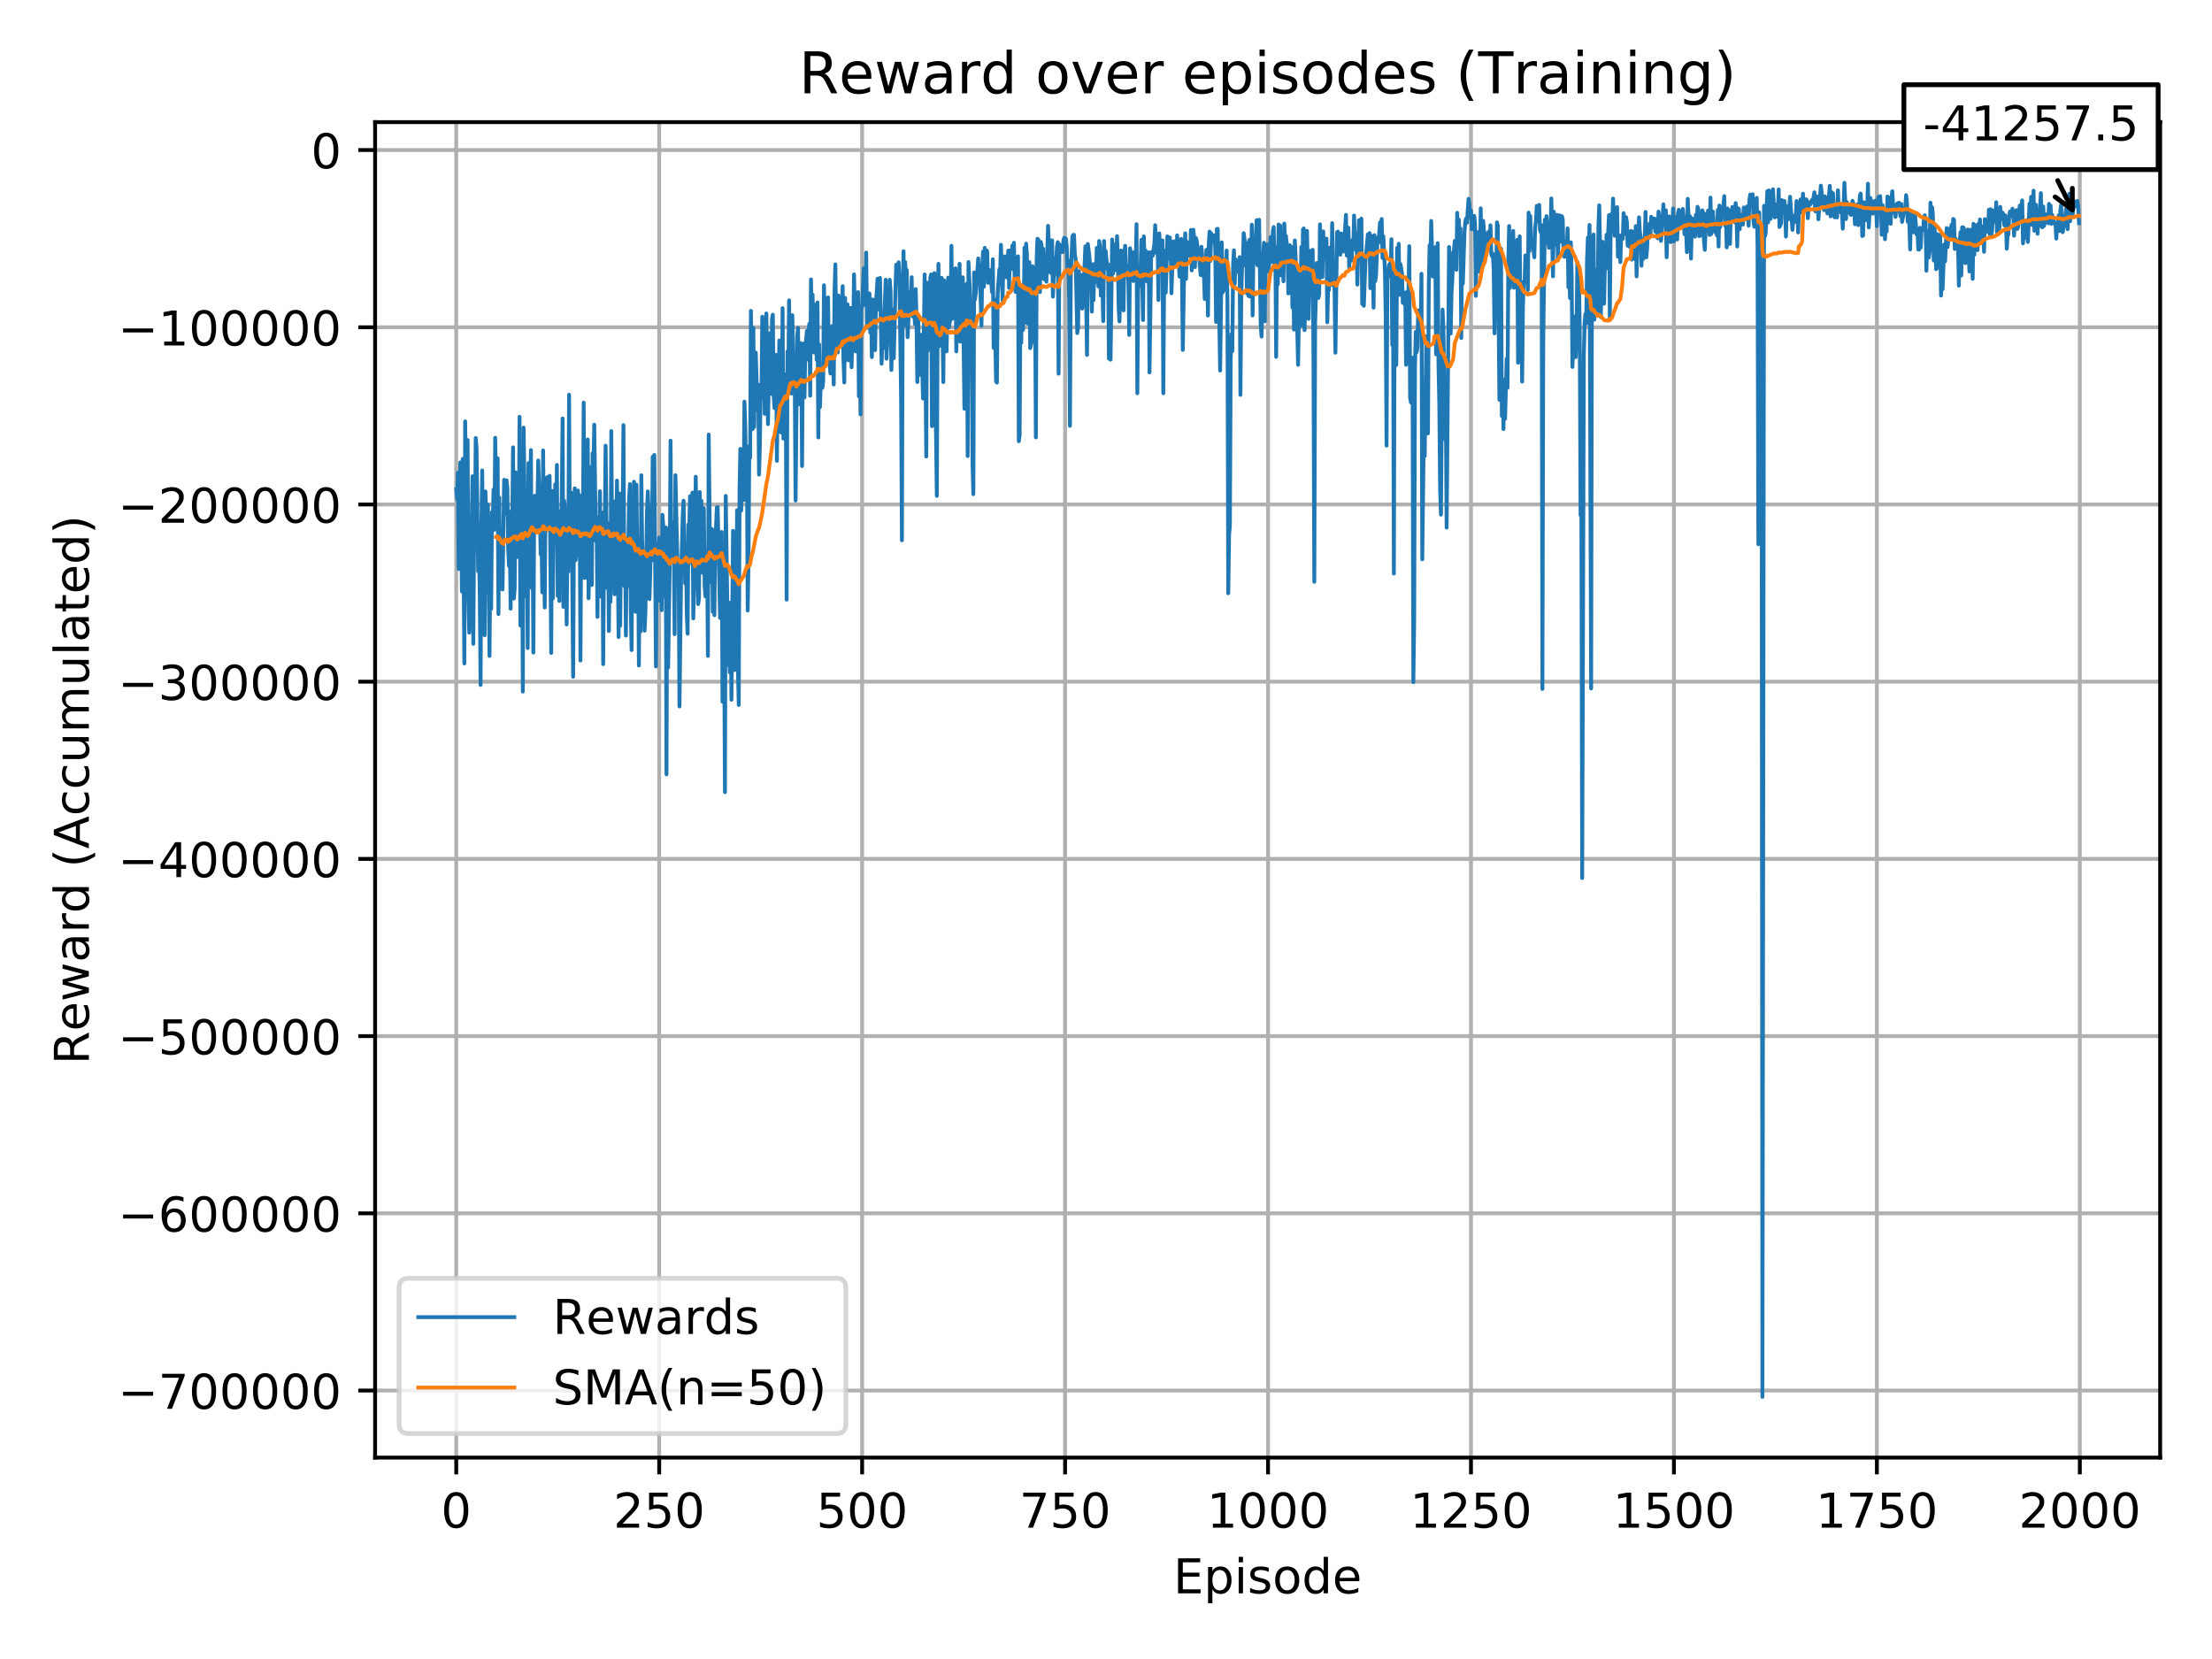 <?xml version="1.0" encoding="utf-8" standalone="no"?>
<!DOCTYPE svg PUBLIC "-//W3C//DTD SVG 1.1//EN"
  "http://www.w3.org/Graphics/SVG/1.1/DTD/svg11.dtd">
<!-- Created with matplotlib (https://matplotlib.org/) -->
<svg height="345.6pt" version="1.1" viewBox="0 0 460.8 345.6" width="460.8pt" xmlns="http://www.w3.org/2000/svg" xmlns:xlink="http://www.w3.org/1999/xlink">
 <defs>
  <style type="text/css">
*{stroke-linecap:butt;stroke-linejoin:round;}
  </style>
 </defs>
 <g id="figure_1">
  <g id="patch_1">
   <path d="M 0 345.6 
L 460.8 345.6 
L 460.8 0 
L 0 0 
z
" style="fill:#ffffff;"/>
  </g>
  <g id="axes_1">
   <g id="patch_2">
    <path d="M 78.14 303.64 
L 450 303.64 
L 450 25.44 
L 78.14 25.44 
z
" style="fill:#ffffff;"/>
   </g>
   <g id="matplotlib.axis_1">
    <g id="xtick_1">
     <g id="line2d_1">
      <path clip-path="url(#p796dcb6cd1)" d="M 95.043 303.64 
L 95.043 25.44 
" style="fill:none;stroke:#b0b0b0;stroke-linecap:square;stroke-width:0.8;"/>
     </g>
     <g id="line2d_2">
      <defs>
       <path d="M 0 0 
L 0 3.5 
" id="mab18f08127" style="stroke:#000000;stroke-width:0.8;"/>
      </defs>
      <g>
       <use style="stroke:#000000;stroke-width:0.8;" x="95.043" xlink:href="#mab18f08127" y="303.64"/>
      </g>
     </g>
     <g id="text_1">
      <!-- 0 -->
      <defs>
       <path d="M 31.781 66.406 
Q 24.172 66.406 20.328 58.906 
Q 16.5 51.422 16.5 36.375 
Q 16.5 21.391 20.328 13.891 
Q 24.172 6.391 31.781 6.391 
Q 39.453 6.391 43.281 13.891 
Q 47.125 21.391 47.125 36.375 
Q 47.125 51.422 43.281 58.906 
Q 39.453 66.406 31.781 66.406 
z
M 31.781 74.219 
Q 44.047 74.219 50.516 64.516 
Q 56.984 54.828 56.984 36.375 
Q 56.984 17.969 50.516 8.266 
Q 44.047 -1.422 31.781 -1.422 
Q 19.531 -1.422 13.062 8.266 
Q 6.594 17.969 6.594 36.375 
Q 6.594 54.828 13.062 64.516 
Q 19.531 74.219 31.781 74.219 
z
" id="DejaVuSans-48"/>
      </defs>
      <g transform="translate(91.861 318.238)scale(0.1 -0.1)">
       <use xlink:href="#DejaVuSans-48"/>
      </g>
     </g>
    </g>
    <g id="xtick_2">
     <g id="line2d_3">
      <path clip-path="url(#p796dcb6cd1)" d="M 137.321 303.64 
L 137.321 25.44 
" style="fill:none;stroke:#b0b0b0;stroke-linecap:square;stroke-width:0.8;"/>
     </g>
     <g id="line2d_4">
      <g>
       <use style="stroke:#000000;stroke-width:0.8;" x="137.321" xlink:href="#mab18f08127" y="303.64"/>
      </g>
     </g>
     <g id="text_2">
      <!-- 250 -->
      <defs>
       <path d="M 19.188 8.297 
L 53.609 8.297 
L 53.609 0 
L 7.328 0 
L 7.328 8.297 
Q 12.938 14.109 22.625 23.891 
Q 32.328 33.688 34.812 36.531 
Q 39.547 41.844 41.422 45.531 
Q 43.312 49.219 43.312 52.781 
Q 43.312 58.594 39.234 62.25 
Q 35.156 65.922 28.609 65.922 
Q 23.969 65.922 18.812 64.312 
Q 13.672 62.703 7.812 59.422 
L 7.812 69.391 
Q 13.766 71.781 18.938 73 
Q 24.125 74.219 28.422 74.219 
Q 39.75 74.219 46.484 68.547 
Q 53.219 62.891 53.219 53.422 
Q 53.219 48.922 51.531 44.891 
Q 49.859 40.875 45.406 35.406 
Q 44.188 33.984 37.641 27.219 
Q 31.109 20.453 19.188 8.297 
z
" id="DejaVuSans-50"/>
       <path d="M 10.797 72.906 
L 49.516 72.906 
L 49.516 64.594 
L 19.828 64.594 
L 19.828 46.734 
Q 21.969 47.469 24.109 47.828 
Q 26.266 48.188 28.422 48.188 
Q 40.625 48.188 47.75 41.5 
Q 54.891 34.812 54.891 23.391 
Q 54.891 11.625 47.562 5.094 
Q 40.234 -1.422 26.906 -1.422 
Q 22.312 -1.422 17.547 -0.641 
Q 12.797 0.141 7.719 1.703 
L 7.719 11.625 
Q 12.109 9.234 16.797 8.062 
Q 21.484 6.891 26.703 6.891 
Q 35.156 6.891 40.078 11.328 
Q 45.016 15.766 45.016 23.391 
Q 45.016 31 40.078 35.438 
Q 35.156 39.891 26.703 39.891 
Q 22.75 39.891 18.812 39.016 
Q 14.891 38.141 10.797 36.281 
z
" id="DejaVuSans-53"/>
      </defs>
      <g transform="translate(127.777 318.238)scale(0.1 -0.1)">
       <use xlink:href="#DejaVuSans-50"/>
       <use x="63.623" xlink:href="#DejaVuSans-53"/>
       <use x="127.246" xlink:href="#DejaVuSans-48"/>
      </g>
     </g>
    </g>
    <g id="xtick_3">
     <g id="line2d_5">
      <path clip-path="url(#p796dcb6cd1)" d="M 179.599 303.64 
L 179.599 25.44 
" style="fill:none;stroke:#b0b0b0;stroke-linecap:square;stroke-width:0.8;"/>
     </g>
     <g id="line2d_6">
      <g>
       <use style="stroke:#000000;stroke-width:0.8;" x="179.599" xlink:href="#mab18f08127" y="303.64"/>
      </g>
     </g>
     <g id="text_3">
      <!-- 500 -->
      <g transform="translate(170.055 318.238)scale(0.1 -0.1)">
       <use xlink:href="#DejaVuSans-53"/>
       <use x="63.623" xlink:href="#DejaVuSans-48"/>
       <use x="127.246" xlink:href="#DejaVuSans-48"/>
      </g>
     </g>
    </g>
    <g id="xtick_4">
     <g id="line2d_7">
      <path clip-path="url(#p796dcb6cd1)" d="M 221.877 303.64 
L 221.877 25.44 
" style="fill:none;stroke:#b0b0b0;stroke-linecap:square;stroke-width:0.8;"/>
     </g>
     <g id="line2d_8">
      <g>
       <use style="stroke:#000000;stroke-width:0.8;" x="221.877" xlink:href="#mab18f08127" y="303.64"/>
      </g>
     </g>
     <g id="text_4">
      <!-- 750 -->
      <defs>
       <path d="M 8.203 72.906 
L 55.078 72.906 
L 55.078 68.703 
L 28.609 0 
L 18.312 0 
L 43.219 64.594 
L 8.203 64.594 
z
" id="DejaVuSans-55"/>
      </defs>
      <g transform="translate(212.333 318.238)scale(0.1 -0.1)">
       <use xlink:href="#DejaVuSans-55"/>
       <use x="63.623" xlink:href="#DejaVuSans-53"/>
       <use x="127.246" xlink:href="#DejaVuSans-48"/>
      </g>
     </g>
    </g>
    <g id="xtick_5">
     <g id="line2d_9">
      <path clip-path="url(#p796dcb6cd1)" d="M 264.155 303.64 
L 264.155 25.44 
" style="fill:none;stroke:#b0b0b0;stroke-linecap:square;stroke-width:0.8;"/>
     </g>
     <g id="line2d_10">
      <g>
       <use style="stroke:#000000;stroke-width:0.8;" x="264.155" xlink:href="#mab18f08127" y="303.64"/>
      </g>
     </g>
     <g id="text_5">
      <!-- 1000 -->
      <defs>
       <path d="M 12.406 8.297 
L 28.516 8.297 
L 28.516 63.922 
L 10.984 60.406 
L 10.984 69.391 
L 28.422 72.906 
L 38.281 72.906 
L 38.281 8.297 
L 54.391 8.297 
L 54.391 0 
L 12.406 0 
z
" id="DejaVuSans-49"/>
      </defs>
      <g transform="translate(251.43 318.238)scale(0.1 -0.1)">
       <use xlink:href="#DejaVuSans-49"/>
       <use x="63.623" xlink:href="#DejaVuSans-48"/>
       <use x="127.246" xlink:href="#DejaVuSans-48"/>
       <use x="190.869" xlink:href="#DejaVuSans-48"/>
      </g>
     </g>
    </g>
    <g id="xtick_6">
     <g id="line2d_11">
      <path clip-path="url(#p796dcb6cd1)" d="M 306.433 303.64 
L 306.433 25.44 
" style="fill:none;stroke:#b0b0b0;stroke-linecap:square;stroke-width:0.8;"/>
     </g>
     <g id="line2d_12">
      <g>
       <use style="stroke:#000000;stroke-width:0.8;" x="306.433" xlink:href="#mab18f08127" y="303.64"/>
      </g>
     </g>
     <g id="text_6">
      <!-- 1250 -->
      <g transform="translate(293.708 318.238)scale(0.1 -0.1)">
       <use xlink:href="#DejaVuSans-49"/>
       <use x="63.623" xlink:href="#DejaVuSans-50"/>
       <use x="127.246" xlink:href="#DejaVuSans-53"/>
       <use x="190.869" xlink:href="#DejaVuSans-48"/>
      </g>
     </g>
    </g>
    <g id="xtick_7">
     <g id="line2d_13">
      <path clip-path="url(#p796dcb6cd1)" d="M 348.71 303.64 
L 348.71 25.44 
" style="fill:none;stroke:#b0b0b0;stroke-linecap:square;stroke-width:0.8;"/>
     </g>
     <g id="line2d_14">
      <g>
       <use style="stroke:#000000;stroke-width:0.8;" x="348.71" xlink:href="#mab18f08127" y="303.64"/>
      </g>
     </g>
     <g id="text_7">
      <!-- 1500 -->
      <g transform="translate(335.985 318.238)scale(0.1 -0.1)">
       <use xlink:href="#DejaVuSans-49"/>
       <use x="63.623" xlink:href="#DejaVuSans-53"/>
       <use x="127.246" xlink:href="#DejaVuSans-48"/>
       <use x="190.869" xlink:href="#DejaVuSans-48"/>
      </g>
     </g>
    </g>
    <g id="xtick_8">
     <g id="line2d_15">
      <path clip-path="url(#p796dcb6cd1)" d="M 390.988 303.64 
L 390.988 25.44 
" style="fill:none;stroke:#b0b0b0;stroke-linecap:square;stroke-width:0.8;"/>
     </g>
     <g id="line2d_16">
      <g>
       <use style="stroke:#000000;stroke-width:0.8;" x="390.988" xlink:href="#mab18f08127" y="303.64"/>
      </g>
     </g>
     <g id="text_8">
      <!-- 1750 -->
      <g transform="translate(378.263 318.238)scale(0.1 -0.1)">
       <use xlink:href="#DejaVuSans-49"/>
       <use x="63.623" xlink:href="#DejaVuSans-55"/>
       <use x="127.246" xlink:href="#DejaVuSans-53"/>
       <use x="190.869" xlink:href="#DejaVuSans-48"/>
      </g>
     </g>
    </g>
    <g id="xtick_9">
     <g id="line2d_17">
      <path clip-path="url(#p796dcb6cd1)" d="M 433.266 303.64 
L 433.266 25.44 
" style="fill:none;stroke:#b0b0b0;stroke-linecap:square;stroke-width:0.8;"/>
     </g>
     <g id="line2d_18">
      <g>
       <use style="stroke:#000000;stroke-width:0.8;" x="433.266" xlink:href="#mab18f08127" y="303.64"/>
      </g>
     </g>
     <g id="text_9">
      <!-- 2000 -->
      <g transform="translate(420.541 318.238)scale(0.1 -0.1)">
       <use xlink:href="#DejaVuSans-50"/>
       <use x="63.623" xlink:href="#DejaVuSans-48"/>
       <use x="127.246" xlink:href="#DejaVuSans-48"/>
       <use x="190.869" xlink:href="#DejaVuSans-48"/>
      </g>
     </g>
    </g>
    <g id="text_10">
     <!-- Episode -->
     <defs>
      <path d="M 9.812 72.906 
L 55.906 72.906 
L 55.906 64.594 
L 19.672 64.594 
L 19.672 43.016 
L 54.391 43.016 
L 54.391 34.719 
L 19.672 34.719 
L 19.672 8.297 
L 56.781 8.297 
L 56.781 0 
L 9.812 0 
z
" id="DejaVuSans-69"/>
      <path d="M 18.109 8.203 
L 18.109 -20.797 
L 9.078 -20.797 
L 9.078 54.688 
L 18.109 54.688 
L 18.109 46.391 
Q 20.953 51.266 25.266 53.625 
Q 29.594 56 35.594 56 
Q 45.562 56 51.781 48.094 
Q 58.016 40.188 58.016 27.297 
Q 58.016 14.406 51.781 6.484 
Q 45.562 -1.422 35.594 -1.422 
Q 29.594 -1.422 25.266 0.953 
Q 20.953 3.328 18.109 8.203 
z
M 48.688 27.297 
Q 48.688 37.203 44.609 42.844 
Q 40.531 48.484 33.406 48.484 
Q 26.266 48.484 22.188 42.844 
Q 18.109 37.203 18.109 27.297 
Q 18.109 17.391 22.188 11.75 
Q 26.266 6.109 33.406 6.109 
Q 40.531 6.109 44.609 11.75 
Q 48.688 17.391 48.688 27.297 
z
" id="DejaVuSans-112"/>
      <path d="M 9.422 54.688 
L 18.406 54.688 
L 18.406 0 
L 9.422 0 
z
M 9.422 75.984 
L 18.406 75.984 
L 18.406 64.594 
L 9.422 64.594 
z
" id="DejaVuSans-105"/>
      <path d="M 44.281 53.078 
L 44.281 44.578 
Q 40.484 46.531 36.375 47.5 
Q 32.281 48.484 27.875 48.484 
Q 21.188 48.484 17.844 46.438 
Q 14.5 44.391 14.5 40.281 
Q 14.5 37.156 16.891 35.375 
Q 19.281 33.594 26.516 31.984 
L 29.594 31.297 
Q 39.156 29.25 43.188 25.516 
Q 47.219 21.781 47.219 15.094 
Q 47.219 7.469 41.188 3.016 
Q 35.156 -1.422 24.609 -1.422 
Q 20.219 -1.422 15.453 -0.562 
Q 10.688 0.297 5.422 2 
L 5.422 11.281 
Q 10.406 8.688 15.234 7.391 
Q 20.062 6.109 24.812 6.109 
Q 31.156 6.109 34.562 8.281 
Q 37.984 10.453 37.984 14.406 
Q 37.984 18.062 35.516 20.016 
Q 33.062 21.969 24.703 23.781 
L 21.578 24.516 
Q 13.234 26.266 9.516 29.906 
Q 5.812 33.547 5.812 39.891 
Q 5.812 47.609 11.281 51.797 
Q 16.75 56 26.812 56 
Q 31.781 56 36.172 55.266 
Q 40.578 54.547 44.281 53.078 
z
" id="DejaVuSans-115"/>
      <path d="M 30.609 48.391 
Q 23.391 48.391 19.188 42.75 
Q 14.984 37.109 14.984 27.297 
Q 14.984 17.484 19.156 11.844 
Q 23.344 6.203 30.609 6.203 
Q 37.797 6.203 41.984 11.859 
Q 46.188 17.531 46.188 27.297 
Q 46.188 37.016 41.984 42.703 
Q 37.797 48.391 30.609 48.391 
z
M 30.609 56 
Q 42.328 56 49.016 48.375 
Q 55.719 40.766 55.719 27.297 
Q 55.719 13.875 49.016 6.219 
Q 42.328 -1.422 30.609 -1.422 
Q 18.844 -1.422 12.172 6.219 
Q 5.516 13.875 5.516 27.297 
Q 5.516 40.766 12.172 48.375 
Q 18.844 56 30.609 56 
z
" id="DejaVuSans-111"/>
      <path d="M 45.406 46.391 
L 45.406 75.984 
L 54.391 75.984 
L 54.391 0 
L 45.406 0 
L 45.406 8.203 
Q 42.578 3.328 38.25 0.953 
Q 33.938 -1.422 27.875 -1.422 
Q 17.969 -1.422 11.734 6.484 
Q 5.516 14.406 5.516 27.297 
Q 5.516 40.188 11.734 48.094 
Q 17.969 56 27.875 56 
Q 33.938 56 38.25 53.625 
Q 42.578 51.266 45.406 46.391 
z
M 14.797 27.297 
Q 14.797 17.391 18.875 11.75 
Q 22.953 6.109 30.078 6.109 
Q 37.203 6.109 41.297 11.75 
Q 45.406 17.391 45.406 27.297 
Q 45.406 37.203 41.297 42.844 
Q 37.203 48.484 30.078 48.484 
Q 22.953 48.484 18.875 42.844 
Q 14.797 37.203 14.797 27.297 
z
" id="DejaVuSans-100"/>
      <path d="M 56.203 29.594 
L 56.203 25.203 
L 14.891 25.203 
Q 15.484 15.922 20.484 11.062 
Q 25.484 6.203 34.422 6.203 
Q 39.594 6.203 44.453 7.469 
Q 49.312 8.734 54.109 11.281 
L 54.109 2.781 
Q 49.266 0.734 44.188 -0.344 
Q 39.109 -1.422 33.891 -1.422 
Q 20.797 -1.422 13.156 6.188 
Q 5.516 13.812 5.516 26.812 
Q 5.516 40.234 12.766 48.109 
Q 20.016 56 32.328 56 
Q 43.359 56 49.781 48.891 
Q 56.203 41.797 56.203 29.594 
z
M 47.219 32.234 
Q 47.125 39.594 43.094 43.984 
Q 39.062 48.391 32.422 48.391 
Q 24.906 48.391 20.391 44.141 
Q 15.875 39.891 15.188 32.172 
z
" id="DejaVuSans-101"/>
     </defs>
     <g transform="translate(244.433 331.917)scale(0.1 -0.1)">
      <use xlink:href="#DejaVuSans-69"/>
      <use x="63.184" xlink:href="#DejaVuSans-112"/>
      <use x="126.66" xlink:href="#DejaVuSans-105"/>
      <use x="154.443" xlink:href="#DejaVuSans-115"/>
      <use x="206.543" xlink:href="#DejaVuSans-111"/>
      <use x="267.725" xlink:href="#DejaVuSans-100"/>
      <use x="331.201" xlink:href="#DejaVuSans-101"/>
     </g>
    </g>
   </g>
   <g id="matplotlib.axis_2">
    <g id="ytick_1">
     <g id="line2d_19">
      <path clip-path="url(#p796dcb6cd1)" d="M 78.14 289.676 
L 450 289.676 
" style="fill:none;stroke:#b0b0b0;stroke-linecap:square;stroke-width:0.8;"/>
     </g>
     <g id="line2d_20">
      <defs>
       <path d="M 0 0 
L -3.5 0 
" id="m8be6c65ecb" style="stroke:#000000;stroke-width:0.8;"/>
      </defs>
      <g>
       <use style="stroke:#000000;stroke-width:0.8;" x="78.14" xlink:href="#m8be6c65ecb" y="289.676"/>
      </g>
     </g>
     <g id="text_11">
      <!-- −700000 -->
      <defs>
       <path d="M 10.594 35.5 
L 73.188 35.5 
L 73.188 27.203 
L 10.594 27.203 
z
" id="DejaVuSans-8722"/>
      </defs>
      <g transform="translate(24.585 293.475)scale(0.1 -0.1)">
       <use xlink:href="#DejaVuSans-8722"/>
       <use x="83.789" xlink:href="#DejaVuSans-55"/>
       <use x="147.412" xlink:href="#DejaVuSans-48"/>
       <use x="211.035" xlink:href="#DejaVuSans-48"/>
       <use x="274.658" xlink:href="#DejaVuSans-48"/>
       <use x="338.281" xlink:href="#DejaVuSans-48"/>
       <use x="401.904" xlink:href="#DejaVuSans-48"/>
      </g>
     </g>
    </g>
    <g id="ytick_2">
     <g id="line2d_21">
      <path clip-path="url(#p796dcb6cd1)" d="M 78.14 252.759 
L 450 252.759 
" style="fill:none;stroke:#b0b0b0;stroke-linecap:square;stroke-width:0.8;"/>
     </g>
     <g id="line2d_22">
      <g>
       <use style="stroke:#000000;stroke-width:0.8;" x="78.14" xlink:href="#m8be6c65ecb" y="252.759"/>
      </g>
     </g>
     <g id="text_12">
      <!-- −600000 -->
      <defs>
       <path d="M 33.016 40.375 
Q 26.375 40.375 22.484 35.828 
Q 18.609 31.297 18.609 23.391 
Q 18.609 15.531 22.484 10.953 
Q 26.375 6.391 33.016 6.391 
Q 39.656 6.391 43.531 10.953 
Q 47.406 15.531 47.406 23.391 
Q 47.406 31.297 43.531 35.828 
Q 39.656 40.375 33.016 40.375 
z
M 52.594 71.297 
L 52.594 62.312 
Q 48.875 64.062 45.094 64.984 
Q 41.312 65.922 37.594 65.922 
Q 27.828 65.922 22.672 59.328 
Q 17.531 52.734 16.797 39.406 
Q 19.672 43.656 24.016 45.922 
Q 28.375 48.188 33.594 48.188 
Q 44.578 48.188 50.953 41.516 
Q 57.328 34.859 57.328 23.391 
Q 57.328 12.156 50.688 5.359 
Q 44.047 -1.422 33.016 -1.422 
Q 20.359 -1.422 13.672 8.266 
Q 6.984 17.969 6.984 36.375 
Q 6.984 53.656 15.188 63.938 
Q 23.391 74.219 37.203 74.219 
Q 40.922 74.219 44.703 73.484 
Q 48.484 72.75 52.594 71.297 
z
" id="DejaVuSans-54"/>
      </defs>
      <g transform="translate(24.585 256.558)scale(0.1 -0.1)">
       <use xlink:href="#DejaVuSans-8722"/>
       <use x="83.789" xlink:href="#DejaVuSans-54"/>
       <use x="147.412" xlink:href="#DejaVuSans-48"/>
       <use x="211.035" xlink:href="#DejaVuSans-48"/>
       <use x="274.658" xlink:href="#DejaVuSans-48"/>
       <use x="338.281" xlink:href="#DejaVuSans-48"/>
       <use x="401.904" xlink:href="#DejaVuSans-48"/>
      </g>
     </g>
    </g>
    <g id="ytick_3">
     <g id="line2d_23">
      <path clip-path="url(#p796dcb6cd1)" d="M 78.14 215.842 
L 450 215.842 
" style="fill:none;stroke:#b0b0b0;stroke-linecap:square;stroke-width:0.8;"/>
     </g>
     <g id="line2d_24">
      <g>
       <use style="stroke:#000000;stroke-width:0.8;" x="78.14" xlink:href="#m8be6c65ecb" y="215.842"/>
      </g>
     </g>
     <g id="text_13">
      <!-- −500000 -->
      <g transform="translate(24.585 219.641)scale(0.1 -0.1)">
       <use xlink:href="#DejaVuSans-8722"/>
       <use x="83.789" xlink:href="#DejaVuSans-53"/>
       <use x="147.412" xlink:href="#DejaVuSans-48"/>
       <use x="211.035" xlink:href="#DejaVuSans-48"/>
       <use x="274.658" xlink:href="#DejaVuSans-48"/>
       <use x="338.281" xlink:href="#DejaVuSans-48"/>
       <use x="401.904" xlink:href="#DejaVuSans-48"/>
      </g>
     </g>
    </g>
    <g id="ytick_4">
     <g id="line2d_25">
      <path clip-path="url(#p796dcb6cd1)" d="M 78.14 178.925 
L 450 178.925 
" style="fill:none;stroke:#b0b0b0;stroke-linecap:square;stroke-width:0.8;"/>
     </g>
     <g id="line2d_26">
      <g>
       <use style="stroke:#000000;stroke-width:0.8;" x="78.14" xlink:href="#m8be6c65ecb" y="178.925"/>
      </g>
     </g>
     <g id="text_14">
      <!-- −400000 -->
      <defs>
       <path d="M 37.797 64.312 
L 12.891 25.391 
L 37.797 25.391 
z
M 35.203 72.906 
L 47.609 72.906 
L 47.609 25.391 
L 58.016 25.391 
L 58.016 17.188 
L 47.609 17.188 
L 47.609 0 
L 37.797 0 
L 37.797 17.188 
L 4.891 17.188 
L 4.891 26.703 
z
" id="DejaVuSans-52"/>
      </defs>
      <g transform="translate(24.585 182.724)scale(0.1 -0.1)">
       <use xlink:href="#DejaVuSans-8722"/>
       <use x="83.789" xlink:href="#DejaVuSans-52"/>
       <use x="147.412" xlink:href="#DejaVuSans-48"/>
       <use x="211.035" xlink:href="#DejaVuSans-48"/>
       <use x="274.658" xlink:href="#DejaVuSans-48"/>
       <use x="338.281" xlink:href="#DejaVuSans-48"/>
       <use x="401.904" xlink:href="#DejaVuSans-48"/>
      </g>
     </g>
    </g>
    <g id="ytick_5">
     <g id="line2d_27">
      <path clip-path="url(#p796dcb6cd1)" d="M 78.14 142.008 
L 450 142.008 
" style="fill:none;stroke:#b0b0b0;stroke-linecap:square;stroke-width:0.8;"/>
     </g>
     <g id="line2d_28">
      <g>
       <use style="stroke:#000000;stroke-width:0.8;" x="78.14" xlink:href="#m8be6c65ecb" y="142.008"/>
      </g>
     </g>
     <g id="text_15">
      <!-- −300000 -->
      <defs>
       <path d="M 40.578 39.312 
Q 47.656 37.797 51.625 33 
Q 55.609 28.219 55.609 21.188 
Q 55.609 10.406 48.188 4.484 
Q 40.766 -1.422 27.094 -1.422 
Q 22.516 -1.422 17.656 -0.516 
Q 12.797 0.391 7.625 2.203 
L 7.625 11.719 
Q 11.719 9.328 16.594 8.109 
Q 21.484 6.891 26.812 6.891 
Q 36.078 6.891 40.938 10.547 
Q 45.797 14.203 45.797 21.188 
Q 45.797 27.641 41.281 31.266 
Q 36.766 34.906 28.719 34.906 
L 20.219 34.906 
L 20.219 43.016 
L 29.109 43.016 
Q 36.375 43.016 40.234 45.922 
Q 44.094 48.828 44.094 54.297 
Q 44.094 59.906 40.109 62.906 
Q 36.141 65.922 28.719 65.922 
Q 24.656 65.922 20.016 65.031 
Q 15.375 64.156 9.812 62.312 
L 9.812 71.094 
Q 15.438 72.656 20.344 73.438 
Q 25.25 74.219 29.594 74.219 
Q 40.828 74.219 47.359 69.109 
Q 53.906 64.016 53.906 55.328 
Q 53.906 49.266 50.438 45.094 
Q 46.969 40.922 40.578 39.312 
z
" id="DejaVuSans-51"/>
      </defs>
      <g transform="translate(24.585 145.807)scale(0.1 -0.1)">
       <use xlink:href="#DejaVuSans-8722"/>
       <use x="83.789" xlink:href="#DejaVuSans-51"/>
       <use x="147.412" xlink:href="#DejaVuSans-48"/>
       <use x="211.035" xlink:href="#DejaVuSans-48"/>
       <use x="274.658" xlink:href="#DejaVuSans-48"/>
       <use x="338.281" xlink:href="#DejaVuSans-48"/>
       <use x="401.904" xlink:href="#DejaVuSans-48"/>
      </g>
     </g>
    </g>
    <g id="ytick_6">
     <g id="line2d_29">
      <path clip-path="url(#p796dcb6cd1)" d="M 78.14 105.091 
L 450 105.091 
" style="fill:none;stroke:#b0b0b0;stroke-linecap:square;stroke-width:0.8;"/>
     </g>
     <g id="line2d_30">
      <g>
       <use style="stroke:#000000;stroke-width:0.8;" x="78.14" xlink:href="#m8be6c65ecb" y="105.091"/>
      </g>
     </g>
     <g id="text_16">
      <!-- −200000 -->
      <g transform="translate(24.585 108.891)scale(0.1 -0.1)">
       <use xlink:href="#DejaVuSans-8722"/>
       <use x="83.789" xlink:href="#DejaVuSans-50"/>
       <use x="147.412" xlink:href="#DejaVuSans-48"/>
       <use x="211.035" xlink:href="#DejaVuSans-48"/>
       <use x="274.658" xlink:href="#DejaVuSans-48"/>
       <use x="338.281" xlink:href="#DejaVuSans-48"/>
       <use x="401.904" xlink:href="#DejaVuSans-48"/>
      </g>
     </g>
    </g>
    <g id="ytick_7">
     <g id="line2d_31">
      <path clip-path="url(#p796dcb6cd1)" d="M 78.14 68.175 
L 450 68.175 
" style="fill:none;stroke:#b0b0b0;stroke-linecap:square;stroke-width:0.8;"/>
     </g>
     <g id="line2d_32">
      <g>
       <use style="stroke:#000000;stroke-width:0.8;" x="78.14" xlink:href="#m8be6c65ecb" y="68.175"/>
      </g>
     </g>
     <g id="text_17">
      <!-- −100000 -->
      <g transform="translate(24.585 71.974)scale(0.1 -0.1)">
       <use xlink:href="#DejaVuSans-8722"/>
       <use x="83.789" xlink:href="#DejaVuSans-49"/>
       <use x="147.412" xlink:href="#DejaVuSans-48"/>
       <use x="211.035" xlink:href="#DejaVuSans-48"/>
       <use x="274.658" xlink:href="#DejaVuSans-48"/>
       <use x="338.281" xlink:href="#DejaVuSans-48"/>
       <use x="401.904" xlink:href="#DejaVuSans-48"/>
      </g>
     </g>
    </g>
    <g id="ytick_8">
     <g id="line2d_33">
      <path clip-path="url(#p796dcb6cd1)" d="M 78.14 31.258 
L 450 31.258 
" style="fill:none;stroke:#b0b0b0;stroke-linecap:square;stroke-width:0.8;"/>
     </g>
     <g id="line2d_34">
      <g>
       <use style="stroke:#000000;stroke-width:0.8;" x="78.14" xlink:href="#m8be6c65ecb" y="31.258"/>
      </g>
     </g>
     <g id="text_18">
      <!-- 0 -->
      <g transform="translate(64.778 35.057)scale(0.1 -0.1)">
       <use xlink:href="#DejaVuSans-48"/>
      </g>
     </g>
    </g>
    <g id="text_19">
     <!-- Reward (Accumulated) -->
     <defs>
      <path d="M 44.391 34.188 
Q 47.562 33.109 50.562 29.594 
Q 53.562 26.078 56.594 19.922 
L 66.609 0 
L 56 0 
L 46.688 18.703 
Q 43.062 26.031 39.672 28.422 
Q 36.281 30.812 30.422 30.812 
L 19.672 30.812 
L 19.672 0 
L 9.812 0 
L 9.812 72.906 
L 32.078 72.906 
Q 44.578 72.906 50.734 67.672 
Q 56.891 62.453 56.891 51.906 
Q 56.891 45.016 53.688 40.469 
Q 50.484 35.938 44.391 34.188 
z
M 19.672 64.797 
L 19.672 38.922 
L 32.078 38.922 
Q 39.203 38.922 42.844 42.219 
Q 46.484 45.516 46.484 51.906 
Q 46.484 58.297 42.844 61.547 
Q 39.203 64.797 32.078 64.797 
z
" id="DejaVuSans-82"/>
      <path d="M 4.203 54.688 
L 13.188 54.688 
L 24.422 12.016 
L 35.594 54.688 
L 46.188 54.688 
L 57.422 12.016 
L 68.609 54.688 
L 77.594 54.688 
L 63.281 0 
L 52.688 0 
L 40.922 44.828 
L 29.109 0 
L 18.5 0 
z
" id="DejaVuSans-119"/>
      <path d="M 34.281 27.484 
Q 23.391 27.484 19.188 25 
Q 14.984 22.516 14.984 16.5 
Q 14.984 11.719 18.141 8.906 
Q 21.297 6.109 26.703 6.109 
Q 34.188 6.109 38.703 11.406 
Q 43.219 16.703 43.219 25.484 
L 43.219 27.484 
z
M 52.203 31.203 
L 52.203 0 
L 43.219 0 
L 43.219 8.297 
Q 40.141 3.328 35.547 0.953 
Q 30.953 -1.422 24.312 -1.422 
Q 15.922 -1.422 10.953 3.297 
Q 6 8.016 6 15.922 
Q 6 25.141 12.172 29.828 
Q 18.359 34.516 30.609 34.516 
L 43.219 34.516 
L 43.219 35.406 
Q 43.219 41.609 39.141 45 
Q 35.062 48.391 27.688 48.391 
Q 23 48.391 18.547 47.266 
Q 14.109 46.141 10.016 43.891 
L 10.016 52.203 
Q 14.938 54.109 19.578 55.047 
Q 24.219 56 28.609 56 
Q 40.484 56 46.344 49.844 
Q 52.203 43.703 52.203 31.203 
z
" id="DejaVuSans-97"/>
      <path d="M 41.109 46.297 
Q 39.594 47.172 37.812 47.578 
Q 36.031 48 33.891 48 
Q 26.266 48 22.188 43.047 
Q 18.109 38.094 18.109 28.812 
L 18.109 0 
L 9.078 0 
L 9.078 54.688 
L 18.109 54.688 
L 18.109 46.188 
Q 20.953 51.172 25.484 53.578 
Q 30.031 56 36.531 56 
Q 37.453 56 38.578 55.875 
Q 39.703 55.766 41.062 55.516 
z
" id="DejaVuSans-114"/>
      <path id="DejaVuSans-32"/>
      <path d="M 31 75.875 
Q 24.469 64.656 21.281 53.656 
Q 18.109 42.672 18.109 31.391 
Q 18.109 20.125 21.312 9.062 
Q 24.516 -2 31 -13.188 
L 23.188 -13.188 
Q 15.875 -1.703 12.234 9.375 
Q 8.594 20.453 8.594 31.391 
Q 8.594 42.281 12.203 53.312 
Q 15.828 64.359 23.188 75.875 
z
" id="DejaVuSans-40"/>
      <path d="M 34.188 63.188 
L 20.797 26.906 
L 47.609 26.906 
z
M 28.609 72.906 
L 39.797 72.906 
L 67.578 0 
L 57.328 0 
L 50.688 18.703 
L 17.828 18.703 
L 11.188 0 
L 0.781 0 
z
" id="DejaVuSans-65"/>
      <path d="M 48.781 52.594 
L 48.781 44.188 
Q 44.969 46.297 41.141 47.344 
Q 37.312 48.391 33.406 48.391 
Q 24.656 48.391 19.812 42.844 
Q 14.984 37.312 14.984 27.297 
Q 14.984 17.281 19.812 11.734 
Q 24.656 6.203 33.406 6.203 
Q 37.312 6.203 41.141 7.25 
Q 44.969 8.297 48.781 10.406 
L 48.781 2.094 
Q 45.016 0.344 40.984 -0.531 
Q 36.969 -1.422 32.422 -1.422 
Q 20.062 -1.422 12.781 6.344 
Q 5.516 14.109 5.516 27.297 
Q 5.516 40.672 12.859 48.328 
Q 20.219 56 33.016 56 
Q 37.156 56 41.109 55.141 
Q 45.062 54.297 48.781 52.594 
z
" id="DejaVuSans-99"/>
      <path d="M 8.5 21.578 
L 8.5 54.688 
L 17.484 54.688 
L 17.484 21.922 
Q 17.484 14.156 20.5 10.266 
Q 23.531 6.391 29.594 6.391 
Q 36.859 6.391 41.078 11.031 
Q 45.312 15.672 45.312 23.688 
L 45.312 54.688 
L 54.297 54.688 
L 54.297 0 
L 45.312 0 
L 45.312 8.406 
Q 42.047 3.422 37.719 1 
Q 33.406 -1.422 27.688 -1.422 
Q 18.266 -1.422 13.375 4.438 
Q 8.5 10.297 8.5 21.578 
z
M 31.109 56 
z
" id="DejaVuSans-117"/>
      <path d="M 52 44.188 
Q 55.375 50.25 60.062 53.125 
Q 64.75 56 71.094 56 
Q 79.641 56 84.281 50.016 
Q 88.922 44.047 88.922 33.016 
L 88.922 0 
L 79.891 0 
L 79.891 32.719 
Q 79.891 40.578 77.094 44.375 
Q 74.312 48.188 68.609 48.188 
Q 61.625 48.188 57.562 43.547 
Q 53.516 38.922 53.516 30.906 
L 53.516 0 
L 44.484 0 
L 44.484 32.719 
Q 44.484 40.625 41.703 44.406 
Q 38.922 48.188 33.109 48.188 
Q 26.219 48.188 22.156 43.531 
Q 18.109 38.875 18.109 30.906 
L 18.109 0 
L 9.078 0 
L 9.078 54.688 
L 18.109 54.688 
L 18.109 46.188 
Q 21.188 51.219 25.484 53.609 
Q 29.781 56 35.688 56 
Q 41.656 56 45.828 52.969 
Q 50 49.953 52 44.188 
z
" id="DejaVuSans-109"/>
      <path d="M 9.422 75.984 
L 18.406 75.984 
L 18.406 0 
L 9.422 0 
z
" id="DejaVuSans-108"/>
      <path d="M 18.312 70.219 
L 18.312 54.688 
L 36.812 54.688 
L 36.812 47.703 
L 18.312 47.703 
L 18.312 18.016 
Q 18.312 11.328 20.141 9.422 
Q 21.969 7.516 27.594 7.516 
L 36.812 7.516 
L 36.812 0 
L 27.594 0 
Q 17.188 0 13.234 3.875 
Q 9.281 7.766 9.281 18.016 
L 9.281 47.703 
L 2.688 47.703 
L 2.688 54.688 
L 9.281 54.688 
L 9.281 70.219 
z
" id="DejaVuSans-116"/>
      <path d="M 8.016 75.875 
L 15.828 75.875 
Q 23.141 64.359 26.781 53.312 
Q 30.422 42.281 30.422 31.391 
Q 30.422 20.453 26.781 9.375 
Q 23.141 -1.703 15.828 -13.188 
L 8.016 -13.188 
Q 14.5 -2 17.703 9.062 
Q 20.906 20.125 20.906 31.391 
Q 20.906 42.672 17.703 53.656 
Q 14.5 64.656 8.016 75.875 
z
" id="DejaVuSans-41"/>
     </defs>
     <g transform="translate(18.506 221.75)rotate(-90)scale(0.1 -0.1)">
      <use xlink:href="#DejaVuSans-82"/>
      <use x="69.42" xlink:href="#DejaVuSans-101"/>
      <use x="130.943" xlink:href="#DejaVuSans-119"/>
      <use x="212.73" xlink:href="#DejaVuSans-97"/>
      <use x="274.01" xlink:href="#DejaVuSans-114"/>
      <use x="315.107" xlink:href="#DejaVuSans-100"/>
      <use x="378.584" xlink:href="#DejaVuSans-32"/>
      <use x="410.371" xlink:href="#DejaVuSans-40"/>
      <use x="449.385" xlink:href="#DejaVuSans-65"/>
      <use x="517.777" xlink:href="#DejaVuSans-99"/>
      <use x="572.758" xlink:href="#DejaVuSans-99"/>
      <use x="627.738" xlink:href="#DejaVuSans-117"/>
      <use x="691.117" xlink:href="#DejaVuSans-109"/>
      <use x="788.529" xlink:href="#DejaVuSans-117"/>
      <use x="851.908" xlink:href="#DejaVuSans-108"/>
      <use x="879.691" xlink:href="#DejaVuSans-97"/>
      <use x="940.971" xlink:href="#DejaVuSans-116"/>
      <use x="980.18" xlink:href="#DejaVuSans-101"/>
      <use x="1041.703" xlink:href="#DejaVuSans-100"/>
      <use x="1105.18" xlink:href="#DejaVuSans-41"/>
     </g>
    </g>
   </g>
   <g id="line2d_35">
    <path clip-path="url(#p796dcb6cd1)" d="M 95.043 101.925 
L 95.212 103.949 
L 95.381 98.491 
L 95.55 118.517 
L 95.888 96.325 
L 96.227 123.226 
L 96.396 95.602 
L 96.734 138.209 
L 96.903 87.78 
L 97.241 112.747 
L 97.41 91.666 
L 97.579 124.558 
L 97.749 131.797 
L 97.918 121.871 
L 98.087 121.53 
L 98.425 99.215 
L 98.594 134.116 
L 98.763 111.478 
L 98.932 112.449 
L 99.101 91.238 
L 99.271 93.317 
L 99.609 119.014 
L 99.778 113.655 
L 99.947 123.998 
L 100.116 142.681 
L 100.285 109.338 
L 100.454 98.011 
L 100.623 114.502 
L 100.793 112.934 
L 100.962 132.329 
L 101.131 102.376 
L 101.3 109.087 
L 101.469 123.468 
L 101.638 105.117 
L 101.976 136.645 
L 102.145 115.469 
L 102.315 126.83 
L 102.484 106.687 
L 102.653 108.298 
L 102.822 101.978 
L 102.991 110.377 
L 103.16 91.192 
L 103.329 101.158 
L 103.498 103.493 
L 103.667 95.477 
L 103.837 127.918 
L 104.006 103.658 
L 104.175 122.32 
L 104.344 122.599 
L 104.513 120.13 
L 104.682 122.796 
L 105.02 99.959 
L 105.189 107.053 
L 105.528 100.085 
L 105.697 101.756 
L 105.866 114.425 
L 106.035 117.89 
L 106.204 113.226 
L 106.373 126.793 
L 106.542 106.463 
L 106.711 108.941 
L 106.881 93.189 
L 107.05 124.679 
L 107.219 122.448 
L 107.388 98.387 
L 107.557 100.916 
L 107.726 116.032 
L 107.895 103.714 
L 108.064 112.343 
L 108.233 86.826 
L 108.403 130.295 
L 108.741 105.553 
L 108.91 144.074 
L 109.079 89.081 
L 109.586 124.268 
L 109.755 109.321 
L 109.925 135.001 
L 110.094 96.459 
L 110.263 99.635 
L 110.432 105.134 
L 110.601 93.746 
L 110.77 122.488 
L 110.939 109.315 
L 111.108 135.94 
L 111.277 106.237 
L 111.447 103.27 
L 111.616 108.635 
L 111.785 109.981 
L 111.954 105.688 
L 112.123 95.929 
L 112.461 106.369 
L 112.63 115.504 
L 112.799 111.76 
L 112.969 123.4 
L 113.138 93.835 
L 113.476 126.551 
L 113.645 103.506 
L 113.814 102.691 
L 113.983 99.418 
L 114.152 110.29 
L 114.321 109.508 
L 114.491 99.125 
L 114.829 136.019 
L 114.998 102.28 
L 115.167 124.67 
L 115.336 110.338 
L 115.505 108.35 
L 115.674 100.881 
L 115.843 113.011 
L 116.013 96.855 
L 116.182 124.154 
L 116.351 118.387 
L 116.52 125.188 
L 116.689 106.497 
L 116.858 110.464 
L 117.027 103.905 
L 117.196 87.179 
L 117.365 126.419 
L 117.535 104.31 
L 117.873 109.582 
L 118.042 130.091 
L 118.211 111.712 
L 118.38 119.071 
L 118.549 82.223 
L 118.718 116.915 
L 118.887 105.495 
L 119.057 102.649 
L 119.395 140.986 
L 119.564 110.631 
L 119.733 101.724 
L 119.902 116.698 
L 120.071 115.417 
L 120.24 103.604 
L 120.41 102.192 
L 120.579 112.955 
L 120.748 103.166 
L 120.917 137.601 
L 121.086 107.726 
L 121.424 113.508 
L 121.593 83.882 
L 121.762 120.398 
L 121.932 120.357 
L 122.101 103.166 
L 122.27 115.675 
L 122.439 91.551 
L 122.608 124.643 
L 122.777 118.02 
L 122.946 97.313 
L 123.284 121.865 
L 123.454 94.422 
L 123.623 97.176 
L 123.792 88.471 
L 124.13 112.714 
L 124.299 110.237 
L 124.468 128.514 
L 124.637 107.839 
L 124.806 119.332 
L 124.976 102.337 
L 125.145 124.277 
L 125.314 110.347 
L 125.483 106.79 
L 125.652 138.345 
L 125.821 115.151 
L 125.99 109.675 
L 126.159 92.842 
L 126.498 122.51 
L 126.667 109.012 
L 126.836 131.444 
L 127.005 116.599 
L 127.174 125.362 
L 127.343 89.802 
L 127.512 113.228 
L 127.681 118.455 
L 127.85 116.261 
L 128.02 123.793 
L 128.189 104.377 
L 128.358 118.02 
L 128.527 100.123 
L 128.865 132.703 
L 129.034 102.819 
L 129.203 130.322 
L 129.372 108.234 
L 129.542 110.02 
L 129.711 106.643 
L 129.88 88.558 
L 130.049 122.079 
L 130.218 114.059 
L 130.387 132.405 
L 130.556 112.644 
L 130.725 122.148 
L 131.064 103.892 
L 131.233 100.841 
L 131.402 126.806 
L 131.571 135.415 
L 131.74 105.2 
L 131.909 116.349 
L 132.078 100.354 
L 132.247 125.547 
L 132.416 127.449 
L 132.586 100.986 
L 132.755 116.896 
L 132.924 114.703 
L 133.093 138.631 
L 133.262 112.059 
L 133.431 131.55 
L 133.6 99.008 
L 133.769 112.866 
L 134.108 121.266 
L 134.277 131.382 
L 134.446 127.686 
L 134.784 106.503 
L 134.953 102.372 
L 135.122 106.758 
L 135.291 124.807 
L 135.46 119.279 
L 135.63 106.429 
L 135.799 116.75 
L 135.968 95.166 
L 136.137 110.083 
L 136.306 94.774 
L 136.644 138.828 
L 136.813 113.326 
L 136.982 118.032 
L 137.152 116.43 
L 137.321 111.996 
L 137.49 125.165 
L 137.659 114.946 
L 137.828 127.122 
L 137.997 107.237 
L 138.166 109.554 
L 138.335 122.347 
L 138.504 124.383 
L 138.674 109.879 
L 138.843 161.311 
L 139.012 110.097 
L 139.181 139.051 
L 139.519 117.728 
L 139.688 91.795 
L 139.857 115.812 
L 140.026 108.769 
L 140.196 108.744 
L 140.365 111.611 
L 140.534 132.113 
L 140.703 99.003 
L 141.21 121.046 
L 141.379 118.975 
L 141.548 147.166 
L 141.887 119.633 
L 142.225 107.591 
L 142.394 104.309 
L 142.732 121.534 
L 142.901 113.993 
L 143.07 128.002 
L 143.24 132.015 
L 143.409 109.28 
L 143.578 110.269 
L 143.747 103.368 
L 143.916 114.569 
L 144.085 117.362 
L 144.254 102.618 
L 144.423 128.808 
L 144.592 121.569 
L 144.762 120.166 
L 144.931 99.311 
L 145.438 125.85 
L 145.607 124.776 
L 145.776 102.51 
L 145.945 116.646 
L 146.114 104.327 
L 146.284 119.3 
L 146.453 116.214 
L 146.622 105.88 
L 146.791 121.933 
L 146.96 124.252 
L 147.129 116.816 
L 147.298 114.834 
L 147.467 136.632 
L 147.637 90.523 
L 147.975 121.255 
L 148.144 121.261 
L 148.313 110.222 
L 148.482 127.451 
L 148.651 112.474 
L 148.82 128.16 
L 148.989 111.789 
L 149.159 110.032 
L 149.328 105.705 
L 149.497 105.64 
L 150.004 128.732 
L 150.342 110.817 
L 150.511 146.178 
L 150.681 126.413 
L 150.85 132.456 
L 151.019 165.02 
L 151.188 103.304 
L 151.695 138.517 
L 151.864 132.897 
L 152.033 140.091 
L 152.203 125.522 
L 152.372 145.771 
L 152.71 110.578 
L 152.879 113.094 
L 153.048 139.581 
L 153.217 118.489 
L 153.386 124.705 
L 153.555 106.288 
L 153.725 139.329 
L 153.894 146.855 
L 154.063 101.831 
L 154.232 93.504 
L 154.401 106.383 
L 154.57 96.224 
L 154.739 98.826 
L 154.908 104.174 
L 155.077 83.669 
L 155.247 88.637 
L 155.416 98.221 
L 155.585 92.969 
L 155.754 127.185 
L 155.923 117.415 
L 156.092 93.273 
L 156.261 95.39 
L 156.43 64.758 
L 156.769 89.404 
L 156.938 68.296 
L 157.107 88.949 
L 157.276 76.537 
L 157.445 73.446 
L 157.783 85.415 
L 157.952 80.146 
L 158.121 98.861 
L 158.291 92.973 
L 158.46 81.346 
L 158.629 81.709 
L 158.798 65.968 
L 158.967 82.889 
L 159.136 71.605 
L 159.305 86.214 
L 159.474 69.71 
L 159.643 65.296 
L 159.982 88.36 
L 160.32 69.42 
L 160.489 79.423 
L 160.658 82.03 
L 160.827 66.364 
L 160.996 65.558 
L 161.165 82.381 
L 161.335 84.995 
L 161.504 84.06 
L 161.673 73.935 
L 161.842 96.006 
L 162.011 80.898 
L 162.18 81.176 
L 162.349 70.931 
L 162.687 90.081 
L 162.857 86.726 
L 163.026 64.198 
L 163.195 91.364 
L 163.364 77.945 
L 163.702 83.358 
L 163.871 124.912 
L 164.04 73.228 
L 164.209 79.47 
L 164.379 62.568 
L 164.548 76.745 
L 164.717 73.815 
L 164.886 81.99 
L 165.055 65.668 
L 165.393 81.538 
L 165.562 79.745 
L 165.731 104.269 
L 166.07 70.073 
L 166.239 68.31 
L 166.408 80.487 
L 166.577 84.234 
L 166.746 71.474 
L 166.915 74.055 
L 167.084 97.086 
L 167.253 72.784 
L 167.423 71.552 
L 167.592 82.789 
L 167.761 72.737 
L 168.099 68.932 
L 168.268 74.89 
L 168.437 68.982 
L 168.606 67.421 
L 168.775 82.423 
L 168.945 58.202 
L 169.114 67.823 
L 169.283 61.388 
L 169.452 73.315 
L 169.621 73.443 
L 169.79 71.986 
L 169.959 63.458 
L 170.128 74.973 
L 170.297 62.997 
L 170.467 91.127 
L 170.636 71.753 
L 170.805 84.83 
L 170.974 80.225 
L 171.143 80.231 
L 171.312 80.793 
L 171.481 79.507 
L 171.65 59.421 
L 171.989 75.077 
L 172.158 63.068 
L 172.327 67.948 
L 172.496 61.949 
L 172.665 74.36 
L 173.003 77.807 
L 173.342 67.928 
L 173.68 80.099 
L 173.849 61.101 
L 174.018 55.069 
L 174.187 68.835 
L 174.356 66.391 
L 174.525 73.421 
L 174.694 61.565 
L 174.864 71.847 
L 175.202 64.902 
L 175.371 71.163 
L 175.54 59.614 
L 175.709 74.87 
L 175.878 79.676 
L 176.047 62.074 
L 176.216 75.053 
L 176.555 63.413 
L 176.724 65.055 
L 176.893 75.091 
L 177.062 64.697 
L 177.231 64.155 
L 177.4 76.501 
L 177.569 69.079 
L 177.738 68.867 
L 177.908 57.162 
L 178.246 73.202 
L 178.415 65.251 
L 178.584 67.726 
L 178.753 60.854 
L 178.922 82.545 
L 179.091 68.851 
L 179.26 86.323 
L 179.43 63.679 
L 179.599 63.95 
L 179.937 55.863 
L 180.106 63.461 
L 180.275 63.498 
L 180.444 52.624 
L 180.613 68.271 
L 180.782 63.329 
L 180.952 63.292 
L 181.121 61.139 
L 181.29 69.27 
L 181.459 63.654 
L 181.628 74.386 
L 181.797 62.389 
L 181.966 71.98 
L 182.135 63.387 
L 182.304 72.924 
L 182.474 63.284 
L 182.812 58.062 
L 183.15 64.522 
L 183.319 57.88 
L 183.657 75.753 
L 183.826 69.68 
L 183.996 72.531 
L 184.503 58.268 
L 184.672 74.721 
L 185.01 67.611 
L 185.179 68.794 
L 185.348 58.278 
L 185.518 60.63 
L 185.687 77.069 
L 186.025 64.511 
L 186.194 74.618 
L 186.532 60.647 
L 186.701 55.138 
L 187.04 57.678 
L 187.209 54.641 
L 187.378 58.27 
L 187.716 83.095 
L 187.885 112.556 
L 188.054 60.815 
L 188.223 52.334 
L 188.392 67.774 
L 188.562 54.601 
L 188.731 58.481 
L 188.9 56.25 
L 189.069 70.234 
L 189.238 66.753 
L 189.407 60.829 
L 189.745 62.785 
L 189.914 57.746 
L 190.084 65.905 
L 190.253 61.528 
L 190.422 63.606 
L 190.591 67.51 
L 190.76 60.22 
L 190.929 66.903 
L 191.098 79.589 
L 191.267 65.734 
L 191.436 75.335 
L 191.606 78.089 
L 191.775 78.002 
L 191.944 69.739 
L 192.282 83.012 
L 192.62 57.171 
L 192.958 95.093 
L 193.128 58.897 
L 193.297 73.008 
L 193.466 61.336 
L 193.635 66.844 
L 193.804 57.788 
L 193.973 57.171 
L 194.142 88.779 
L 194.311 85.68 
L 194.48 58.114 
L 194.65 56.889 
L 194.819 84.491 
L 194.988 90.211 
L 195.157 103.299 
L 195.326 65.013 
L 195.495 54.96 
L 195.664 72.102 
L 195.833 67.144 
L 196.002 58.622 
L 196.172 57.888 
L 196.51 79.596 
L 196.679 58.415 
L 196.848 60.744 
L 197.186 73.202 
L 197.524 57.834 
L 197.694 68.192 
L 198.032 65.962 
L 198.201 51.201 
L 198.37 66.419 
L 198.539 63.815 
L 198.708 66.044 
L 199.047 55.902 
L 199.216 73.201 
L 199.554 59.577 
L 199.723 69.576 
L 199.892 54.958 
L 200.061 71.172 
L 200.23 60.525 
L 200.399 66.322 
L 200.569 57.768 
L 200.907 85.142 
L 201.076 61.167 
L 201.414 59.102 
L 201.583 95.001 
L 201.752 54.59 
L 202.091 61.838 
L 202.26 71.501 
L 202.429 72.343 
L 202.598 96.784 
L 202.767 102.947 
L 202.936 56.752 
L 203.105 62.389 
L 203.274 61.161 
L 203.782 53.833 
L 203.951 58.866 
L 204.12 57.169 
L 204.458 67.869 
L 204.627 55.233 
L 204.796 52.41 
L 204.965 59.736 
L 205.135 51.628 
L 205.304 54.005 
L 205.473 52.132 
L 205.642 52.28 
L 205.811 58.916 
L 205.98 58.47 
L 206.149 56.264 
L 206.318 56.824 
L 206.657 60.835 
L 206.826 54.015 
L 206.995 72.482 
L 207.164 62.373 
L 207.502 79.466 
L 207.671 79.704 
L 207.84 61.117 
L 208.179 56.117 
L 208.348 56.654 
L 208.517 50.991 
L 208.855 62.575 
L 209.024 54.046 
L 209.193 53.447 
L 209.362 53.411 
L 209.701 57.78 
L 210.039 52.227 
L 210.208 59.972 
L 210.377 52.175 
L 210.715 56.07 
L 210.884 51.189 
L 211.053 51.923 
L 211.223 50.574 
L 211.392 59.573 
L 211.561 60.817 
L 212.068 53.388 
L 212.237 91.919 
L 212.406 90.658 
L 212.575 63.103 
L 212.745 71.402 
L 212.914 59.396 
L 213.083 68.739 
L 213.252 66.311 
L 213.421 51.616 
L 213.59 67.205 
L 213.759 50.75 
L 213.928 53.043 
L 214.097 67.423 
L 214.267 54.565 
L 214.436 54.61 
L 214.605 72.52 
L 214.943 71.065 
L 215.112 55.454 
L 215.281 56.279 
L 215.45 65.63 
L 215.619 60.877 
L 215.789 91.108 
L 215.958 53.864 
L 216.127 49.738 
L 216.296 49.877 
L 216.634 60.848 
L 216.803 50.394 
L 216.972 51.046 
L 217.141 57.813 
L 217.311 51.813 
L 217.48 58.161 
L 217.649 54.917 
L 217.818 55.439 
L 217.987 58.684 
L 218.325 47.043 
L 218.833 56.837 
L 219.002 50.748 
L 219.171 50.071 
L 219.34 61.793 
L 219.509 57.451 
L 219.678 57.115 
L 219.847 53.797 
L 220.016 54.386 
L 220.185 51.376 
L 220.355 50.451 
L 220.524 77.843 
L 220.693 50.91 
L 220.862 51.436 
L 221.031 52.539 
L 221.2 51.184 
L 221.369 52.506 
L 221.538 50.086 
L 221.707 49.52 
L 221.877 50.773 
L 222.046 49.723 
L 222.215 51.299 
L 222.384 56.461 
L 222.553 54.314 
L 222.722 62.953 
L 222.891 88.696 
L 223.06 57.122 
L 223.399 49.248 
L 223.568 48.939 
L 223.737 48.919 
L 223.906 53.05 
L 224.075 53.914 
L 224.413 69.383 
L 224.582 68.194 
L 224.751 56.494 
L 224.921 63.054 
L 225.09 63.584 
L 225.259 57.302 
L 225.428 64.287 
L 225.597 63.118 
L 226.104 51.307 
L 226.443 73.931 
L 226.612 50.822 
L 226.95 53.505 
L 227.288 57.881 
L 227.457 64.926 
L 227.626 55.058 
L 227.796 62.528 
L 227.965 55.446 
L 228.134 54.921 
L 228.303 58.73 
L 228.472 51.638 
L 228.81 59.666 
L 228.979 50.201 
L 229.148 51.362 
L 229.318 61.565 
L 229.487 58.575 
L 229.656 59.903 
L 229.825 66.91 
L 229.994 50.213 
L 230.163 54.91 
L 230.332 52.281 
L 230.67 55.985 
L 230.84 55.052 
L 231.009 74.704 
L 231.178 59.26 
L 231.347 74.928 
L 231.685 49.888 
L 231.854 57.001 
L 232.362 50.899 
L 232.531 56.31 
L 232.7 49.2 
L 232.869 53.675 
L 233.038 64.104 
L 233.207 66.959 
L 233.545 52.191 
L 233.714 52.488 
L 234.053 64.657 
L 234.222 52.65 
L 234.391 51.196 
L 234.56 55.837 
L 234.729 55.327 
L 235.067 58.576 
L 235.236 69.76 
L 235.406 51.722 
L 235.913 55.061 
L 236.082 58.543 
L 236.251 52.504 
L 236.42 56.884 
L 236.589 55.925 
L 236.758 46.705 
L 236.928 81.923 
L 237.097 60.083 
L 237.266 59.252 
L 237.604 55.562 
L 237.773 49.957 
L 238.111 66.675 
L 238.28 49.246 
L 238.45 54.673 
L 238.619 52.15 
L 238.788 57.242 
L 238.957 58.647 
L 239.295 52.549 
L 239.464 77.576 
L 239.802 53.458 
L 239.972 52.447 
L 240.141 53.257 
L 240.479 50.791 
L 240.648 46.915 
L 240.817 52.632 
L 240.986 49.013 
L 241.155 50.636 
L 241.324 62.51 
L 241.494 48.611 
L 241.663 51.567 
L 242.17 50.072 
L 242.339 81.917 
L 242.508 57.327 
L 242.677 52.229 
L 242.846 60.94 
L 243.185 49.234 
L 243.354 53.879 
L 243.692 49.468 
L 243.861 51.148 
L 244.03 61.086 
L 244.368 51.513 
L 244.538 50.268 
L 244.707 55.465 
L 244.876 50.36 
L 245.045 54.753 
L 245.214 49.027 
L 245.721 57.626 
L 245.89 55.634 
L 246.06 49.759 
L 246.229 57.517 
L 246.398 72.891 
L 246.736 52.943 
L 246.905 48.596 
L 247.074 58.098 
L 247.243 50.39 
L 247.582 52.053 
L 247.751 52.053 
L 247.92 53.37 
L 248.089 47.905 
L 248.258 56.333 
L 248.427 48.387 
L 248.596 47.87 
L 248.765 49.594 
L 248.934 55.632 
L 249.104 49.544 
L 249.273 50.048 
L 249.442 51.293 
L 249.611 54.001 
L 249.78 53.118 
L 250.118 57.294 
L 250.287 51.412 
L 250.456 53.656 
L 250.626 57.488 
L 250.795 56.84 
L 250.964 62.283 
L 251.302 52.048 
L 251.471 56.123 
L 251.64 65.734 
L 251.809 50.806 
L 251.979 48.242 
L 252.148 54.358 
L 252.317 48.598 
L 252.486 49.161 
L 252.655 49.034 
L 252.824 50.346 
L 252.993 49.034 
L 253.162 51.763 
L 253.331 67.067 
L 253.501 47.7 
L 253.67 47.666 
L 254.177 77.192 
L 254.515 50.485 
L 254.684 60.955 
L 254.853 60.261 
L 255.023 53.999 
L 255.361 60.44 
L 255.53 52.19 
L 255.699 62.59 
L 255.868 123.589 
L 256.037 111.529 
L 256.206 109.479 
L 256.375 74.737 
L 256.545 69.564 
L 256.714 73.139 
L 256.883 54.926 
L 257.052 52.142 
L 257.221 59.123 
L 257.39 54.026 
L 257.559 56.701 
L 257.728 55.779 
L 257.897 56.577 
L 258.067 56.668 
L 258.236 53.557 
L 258.405 82.258 
L 258.574 62.123 
L 258.743 55.467 
L 258.912 55.38 
L 259.081 48.574 
L 259.419 50.988 
L 259.589 50.613 
L 259.758 61.121 
L 259.927 55.959 
L 260.096 61.669 
L 260.265 49.978 
L 260.434 61.789 
L 260.603 56.829 
L 260.772 46.804 
L 260.941 65.708 
L 261.111 51.783 
L 261.28 54.786 
L 261.787 45.854 
L 261.956 55.259 
L 262.294 45.79 
L 262.633 67.752 
L 262.802 70.114 
L 263.14 54.159 
L 263.309 50.57 
L 263.478 66.928 
L 263.647 51.771 
L 263.985 50.911 
L 264.155 56.515 
L 264.324 55.769 
L 264.493 53.957 
L 264.662 49.398 
L 264.831 54.571 
L 265.169 48.163 
L 265.338 47.293 
L 265.507 56.214 
L 265.677 51.411 
L 265.846 74.334 
L 266.015 53.401 
L 266.184 59.258 
L 266.353 46.767 
L 266.522 52.178 
L 266.691 47.001 
L 266.86 57.348 
L 267.029 56.614 
L 267.199 52.974 
L 267.368 58.601 
L 267.537 46.578 
L 267.706 50.297 
L 267.875 49.14 
L 268.213 52.154 
L 268.382 61.124 
L 268.551 53.593 
L 268.721 51.084 
L 268.89 61.039 
L 269.059 51.457 
L 269.228 64.065 
L 269.397 54.442 
L 269.566 68.665 
L 269.735 50.095 
L 269.904 53.763 
L 270.412 75.998 
L 270.75 56.076 
L 270.919 62.633 
L 271.088 51.441 
L 271.257 67.864 
L 271.426 47.821 
L 271.595 47.582 
L 271.765 68.775 
L 272.272 48.1 
L 272.61 66.426 
L 272.948 52.249 
L 273.117 55.758 
L 273.287 54.406 
L 273.456 52.038 
L 273.625 75.061 
L 273.794 121.199 
L 273.963 67.514 
L 274.301 54.78 
L 274.47 56.446 
L 274.639 62.075 
L 274.809 61.265 
L 274.978 46.737 
L 275.147 54.458 
L 275.316 55.662 
L 275.485 57.727 
L 275.654 48.204 
L 275.823 53.767 
L 276.331 49.709 
L 276.5 67.133 
L 276.669 60.123 
L 276.838 60.423 
L 277.007 51.606 
L 277.176 53.418 
L 277.345 59.366 
L 277.514 46.487 
L 277.684 56.62 
L 277.853 56.288 
L 278.022 60.807 
L 278.191 73.478 
L 278.529 48.389 
L 278.698 48.241 
L 278.867 51.891 
L 279.036 49.369 
L 279.206 53.068 
L 279.375 48.644 
L 279.882 52.409 
L 280.389 44.757 
L 280.558 53.229 
L 280.728 47.387 
L 280.897 47.442 
L 281.066 55.834 
L 281.235 51.722 
L 281.404 52.413 
L 281.573 54.268 
L 281.742 49.975 
L 281.911 51.898 
L 282.08 44.899 
L 282.25 50.693 
L 282.419 52.044 
L 282.588 48.716 
L 282.757 59.29 
L 283.095 45.881 
L 283.433 53.289 
L 283.602 45.54 
L 283.772 63.322 
L 283.941 61.807 
L 284.11 63.703 
L 284.448 54.422 
L 284.955 48.817 
L 285.124 50.59 
L 285.294 48.564 
L 285.463 60.03 
L 285.632 49.132 
L 285.801 57.598 
L 285.97 55.052 
L 286.139 64.1 
L 286.308 48.988 
L 286.477 58.567 
L 286.646 57.426 
L 286.985 49.509 
L 287.154 50.561 
L 287.492 46.332 
L 287.661 47.681 
L 287.83 45.631 
L 287.999 53.724 
L 288.168 49.211 
L 288.507 56.437 
L 288.676 66.34 
L 288.845 92.82 
L 289.014 58.065 
L 289.183 57.62 
L 289.352 55.179 
L 289.521 54.966 
L 289.69 56.476 
L 289.86 49.831 
L 290.029 71.858 
L 290.198 63.056 
L 290.367 119.478 
L 290.536 55.507 
L 290.874 76.034 
L 291.043 51.657 
L 291.212 56.255 
L 291.382 50.783 
L 291.551 61.433 
L 291.72 55.007 
L 291.889 55.745 
L 292.058 57.027 
L 292.227 63.062 
L 292.396 61.679 
L 292.565 63.326 
L 292.734 60.993 
L 292.904 75.986 
L 293.073 60.808 
L 293.242 61.048 
L 293.411 60.717 
L 293.58 51.286 
L 293.749 82.84 
L 293.918 83.83 
L 294.087 75.867 
L 294.256 74.514 
L 294.426 142.1 
L 294.595 129.648 
L 294.764 76.435 
L 294.933 69.142 
L 295.102 73.374 
L 295.271 72.379 
L 295.44 64.68 
L 295.778 68.896 
L 295.948 68.37 
L 296.117 57.03 
L 296.286 116.51 
L 296.624 88.539 
L 296.793 95.015 
L 297.131 70.055 
L 297.3 86.836 
L 297.47 90.274 
L 297.639 59.799 
L 297.808 51.094 
L 297.977 54.253 
L 298.146 46.032 
L 298.484 57.601 
L 298.822 52.56 
L 298.992 51.494 
L 299.161 73.807 
L 299.499 50.658 
L 299.668 75.996 
L 299.837 84.601 
L 300.006 101.885 
L 300.175 107.213 
L 300.514 64.508 
L 300.683 68.639 
L 301.021 91.552 
L 301.19 83.706 
L 301.359 109.903 
L 301.866 51.458 
L 302.205 69.482 
L 302.374 61.131 
L 302.543 58.403 
L 302.712 52.549 
L 302.881 52.177 
L 303.05 50.191 
L 303.219 50.829 
L 303.389 56.197 
L 303.558 44.332 
L 303.727 48.59 
L 303.896 45.739 
L 304.065 48.966 
L 304.234 47.608 
L 304.403 70.404 
L 304.572 50.729 
L 304.741 59.066 
L 305.08 48.336 
L 305.249 46.196 
L 305.418 45.518 
L 305.587 46.407 
L 305.925 41.412 
L 306.094 42.685 
L 306.263 45.153 
L 306.433 43.832 
L 306.602 47.764 
L 306.771 47.197 
L 307.109 44.976 
L 307.278 46.437 
L 307.447 61.637 
L 307.616 51.274 
L 307.785 52.629 
L 307.955 48.345 
L 308.293 56.637 
L 308.462 43.402 
L 308.631 56.154 
L 308.8 53.762 
L 308.969 45.999 
L 309.138 48.203 
L 309.307 54.627 
L 309.477 48.74 
L 309.646 48.986 
L 309.815 48.577 
L 309.984 51.4 
L 310.153 48.234 
L 310.322 51.308 
L 310.491 46.932 
L 310.66 52.96 
L 310.829 53.411 
L 310.999 52.863 
L 311.168 56.391 
L 311.337 69.441 
L 311.506 60.971 
L 311.675 59.308 
L 311.844 46.319 
L 312.013 47.02 
L 312.351 83.28 
L 312.69 51.798 
L 312.859 86.66 
L 313.028 79.002 
L 313.197 89.383 
L 313.366 80.619 
L 313.535 87.259 
L 313.873 74.668 
L 314.043 80.775 
L 314.212 54.346 
L 314.381 47.089 
L 314.55 59.991 
L 314.719 53.29 
L 314.888 53.067 
L 315.057 55.086 
L 315.226 48.107 
L 315.395 59.937 
L 315.734 50.73 
L 315.903 55.303 
L 316.072 49.94 
L 316.241 75.56 
L 316.579 49.233 
L 316.748 69.818 
L 316.917 65.812 
L 317.087 79.498 
L 317.256 63.854 
L 317.425 58.642 
L 317.594 58.836 
L 317.763 53.218 
L 317.932 55.571 
L 318.101 53.096 
L 318.27 60.432 
L 318.439 44.29 
L 318.609 52.292 
L 318.778 44.985 
L 318.947 50.279 
L 319.116 50.889 
L 319.285 50.327 
L 319.623 53.593 
L 319.792 47.429 
L 319.961 46.085 
L 320.131 42.892 
L 320.3 45.747 
L 320.638 42.684 
L 320.807 47.896 
L 320.976 48.396 
L 321.145 46.91 
L 321.314 143.527 
L 321.483 71.063 
L 321.822 45.758 
L 321.991 50.499 
L 322.16 45.032 
L 322.498 49.542 
L 322.667 51.617 
L 322.836 47.703 
L 323.005 48.132 
L 323.175 41.34 
L 323.513 57.571 
L 323.682 44.109 
L 323.851 49.392 
L 324.02 50.976 
L 324.189 49.535 
L 324.358 44.753 
L 324.527 53.87 
L 324.866 44.861 
L 325.035 50.35 
L 325.204 49.952 
L 325.373 45.025 
L 325.542 45.662 
L 325.711 52.454 
L 325.88 53.513 
L 326.049 50.255 
L 326.219 50.811 
L 326.388 52.849 
L 326.557 47.564 
L 326.726 59.841 
L 326.895 56.295 
L 327.064 62.097 
L 327.233 50.467 
L 327.402 57.29 
L 327.571 76.439 
L 327.91 65.949 
L 328.079 68.382 
L 328.248 74.39 
L 328.417 69.326 
L 328.586 54.597 
L 328.755 67.805 
L 328.924 57.645 
L 329.093 69.652 
L 329.263 107.342 
L 329.432 106.57 
L 329.601 182.908 
L 329.939 74.025 
L 330.108 67.086 
L 330.277 65.367 
L 330.446 67.363 
L 330.616 53.959 
L 330.785 49.481 
L 330.954 53.806 
L 331.123 46.871 
L 331.461 143.417 
L 331.63 54.206 
L 331.968 48.849 
L 332.138 66.587 
L 332.307 56.219 
L 332.645 58.598 
L 332.814 65.031 
L 332.983 47.234 
L 333.152 42.774 
L 333.321 51.246 
L 333.49 66.073 
L 333.66 54.276 
L 333.829 50.377 
L 334.167 63.267 
L 334.336 54.72 
L 334.505 55.998 
L 334.674 48.911 
L 334.843 52.144 
L 335.182 44.801 
L 335.351 66.121 
L 335.52 48.778 
L 335.689 44.572 
L 335.858 47.18 
L 336.027 41.371 
L 336.365 49.112 
L 336.534 45.345 
L 336.704 47.164 
L 336.873 43.158 
L 337.042 53.484 
L 337.211 49.976 
L 337.38 49.061 
L 337.549 54.601 
L 337.718 49.08 
L 337.887 49.795 
L 338.056 49.74 
L 338.226 44.404 
L 338.564 48.703 
L 338.733 45.25 
L 338.902 46.133 
L 339.071 51.175 
L 339.24 48.451 
L 339.409 51.354 
L 339.748 48.121 
L 339.917 54.079 
L 340.086 48.245 
L 340.255 53.645 
L 340.424 53.897 
L 340.762 47.103 
L 340.931 57.571 
L 341.1 50.25 
L 341.27 48.906 
L 341.439 45.274 
L 341.608 48.256 
L 341.777 49.27 
L 341.946 55.357 
L 342.115 49.856 
L 342.284 53.957 
L 342.453 50.637 
L 342.622 50.389 
L 342.792 44.154 
L 342.961 53.615 
L 343.13 51.667 
L 343.299 47.307 
L 343.468 47.793 
L 343.637 46.61 
L 343.806 49.007 
L 343.975 45.164 
L 344.144 46.355 
L 344.314 46.046 
L 344.483 47.321 
L 344.652 45.512 
L 344.821 48.247 
L 344.99 45.944 
L 345.328 49.65 
L 345.497 44.084 
L 345.836 47.116 
L 346.005 50.187 
L 346.174 48.43 
L 346.512 42.567 
L 346.681 46.732 
L 346.85 44.25 
L 347.019 43.797 
L 347.188 53.584 
L 347.358 47.632 
L 347.527 48.168 
L 347.696 45.092 
L 348.034 50.425 
L 348.203 47.951 
L 348.372 47.703 
L 348.541 43.43 
L 348.71 50.288 
L 348.88 47.293 
L 349.218 45.198 
L 349.387 49.892 
L 349.556 44.455 
L 349.725 43.712 
L 349.894 46.948 
L 350.063 43.978 
L 350.402 47.406 
L 350.571 43.526 
L 350.74 45.299 
L 350.909 48.778 
L 351.078 46.858 
L 351.247 47.876 
L 351.416 52.53 
L 351.585 41.42 
L 351.924 49.262 
L 352.093 45.08 
L 352.262 53.864 
L 352.431 47.246 
L 352.6 45.555 
L 352.769 47.949 
L 352.938 46.768 
L 353.107 49.293 
L 353.276 44.754 
L 353.446 48.23 
L 353.615 43.078 
L 353.784 43.479 
L 353.953 49.186 
L 354.122 45.519 
L 354.291 49.083 
L 354.629 43.828 
L 354.798 44.279 
L 354.968 50.221 
L 355.137 52.043 
L 355.475 44.539 
L 355.644 47.358 
L 355.813 43.865 
L 356.151 48.945 
L 356.321 41.166 
L 356.49 48.743 
L 356.828 44.076 
L 356.997 46.967 
L 357.166 46.629 
L 357.335 48.414 
L 357.504 47.055 
L 357.673 49.056 
L 357.843 43.732 
L 358.012 51.346 
L 358.181 42.827 
L 358.35 47.308 
L 358.688 43.292 
L 358.857 44.531 
L 359.195 40.855 
L 359.365 46.976 
L 359.534 44.513 
L 359.703 51.525 
L 359.872 43.416 
L 360.041 44.002 
L 360.21 43.808 
L 360.379 50.822 
L 360.548 45.18 
L 360.717 44.785 
L 360.887 43.108 
L 361.394 46.312 
L 361.563 42.309 
L 361.732 43.981 
L 361.901 51.344 
L 362.07 43.387 
L 362.239 43.531 
L 362.409 47.76 
L 362.578 45.784 
L 362.747 45.697 
L 362.916 44.727 
L 363.085 46.785 
L 363.254 43.224 
L 363.592 44.767 
L 363.761 45.651 
L 363.931 42.994 
L 364.1 44.304 
L 364.269 47.024 
L 364.438 41.61 
L 364.607 40.532 
L 364.945 42.795 
L 365.114 40.47 
L 365.283 45.866 
L 365.453 47.229 
L 365.622 44.452 
L 365.791 44.558 
L 365.96 41.22 
L 366.129 51.292 
L 366.298 113.382 
L 366.467 44.224 
L 366.975 72.629 
L 367.144 290.995 
L 367.482 42.877 
L 367.651 49.244 
L 367.82 48.573 
L 368.158 39.831 
L 368.327 46.347 
L 368.497 39.665 
L 368.835 45.597 
L 369.004 40.753 
L 369.173 41.094 
L 369.342 39.438 
L 369.68 45.276 
L 369.849 44.651 
L 370.019 42.582 
L 370.188 45.156 
L 370.357 44.528 
L 370.526 39.46 
L 370.695 47.279 
L 371.033 46.544 
L 371.202 41.692 
L 371.371 42.99 
L 371.541 41.963 
L 371.71 41.857 
L 371.879 43.507 
L 372.048 49.272 
L 372.217 42.992 
L 372.386 45.021 
L 372.555 45.672 
L 372.893 40.985 
L 373.401 47.893 
L 373.57 45.445 
L 373.739 46.325 
L 373.908 44.846 
L 374.077 46.153 
L 374.246 41.885 
L 374.415 43.011 
L 374.585 48.423 
L 374.754 44.067 
L 374.923 43.387 
L 375.092 41.553 
L 375.261 42.528 
L 375.43 44.354 
L 375.599 40.345 
L 375.768 44.059 
L 375.937 41.895 
L 376.107 42.012 
L 376.276 41.527 
L 376.445 41.847 
L 376.614 45.445 
L 376.783 42.488 
L 376.952 42.16 
L 377.121 42.61 
L 377.459 41.652 
L 377.629 42.174 
L 377.967 40.062 
L 378.136 43.988 
L 378.305 44.068 
L 378.474 40.899 
L 378.643 41.861 
L 378.812 45.683 
L 379.32 38.674 
L 379.658 41.72 
L 379.996 43.785 
L 380.165 40.905 
L 380.334 42.95 
L 380.503 42.474 
L 380.673 44.446 
L 381.18 38.706 
L 381.349 45.075 
L 381.518 40.02 
L 381.687 44.306 
L 381.856 40.269 
L 382.026 44.44 
L 382.195 45.274 
L 382.364 42.788 
L 382.533 43.525 
L 382.702 45.299 
L 382.871 39.641 
L 383.04 43.205 
L 383.209 42.755 
L 383.378 43.207 
L 383.548 44.349 
L 383.717 44.229 
L 383.886 47.633 
L 384.224 38.085 
L 384.562 45.612 
L 384.731 42.118 
L 384.9 43.61 
L 385.07 42.791 
L 385.239 42.932 
L 385.408 44.474 
L 385.577 44.778 
L 385.915 41.826 
L 386.253 43.05 
L 386.422 46.717 
L 386.592 43.387 
L 386.93 42.563 
L 387.099 46.901 
L 387.268 44.661 
L 387.437 40.731 
L 387.606 40.327 
L 387.775 43.148 
L 387.944 49.167 
L 388.114 49.06 
L 388.283 42.128 
L 388.452 42.252 
L 388.621 45.861 
L 388.79 42.349 
L 388.959 43.583 
L 389.128 38.266 
L 389.297 47.378 
L 389.636 41.235 
L 389.805 42.742 
L 389.974 41.909 
L 390.143 44.509 
L 390.65 41.799 
L 390.819 42.701 
L 390.988 47.107 
L 391.158 42.292 
L 391.327 41.018 
L 391.496 43.653 
L 391.665 40.854 
L 391.834 43.262 
L 392.003 48.909 
L 392.172 42.739 
L 392.341 44.012 
L 392.51 43.59 
L 392.68 49.831 
L 392.849 46.712 
L 393.018 48.23 
L 393.187 40.939 
L 393.356 41.166 
L 393.694 43.162 
L 393.863 46.633 
L 394.032 41.039 
L 394.202 39.833 
L 394.371 42.821 
L 394.54 43.365 
L 394.878 45.177 
L 395.047 42.848 
L 395.216 42.42 
L 395.385 43.842 
L 395.554 42.227 
L 395.893 45.034 
L 396.062 42.481 
L 396.231 46.228 
L 396.738 43.565 
L 396.907 43.237 
L 397.076 40.66 
L 397.246 42.111 
L 397.415 46.173 
L 397.584 45.482 
L 397.753 46.871 
L 397.922 51.963 
L 398.091 44.235 
L 398.26 45.875 
L 398.429 45.415 
L 398.598 48.398 
L 398.937 44.677 
L 399.275 48.861 
L 399.444 48.044 
L 399.613 51.978 
L 399.782 51.983 
L 399.951 47.465 
L 400.12 51.586 
L 400.29 47.849 
L 400.459 47.771 
L 400.628 47.902 
L 400.797 45.492 
L 400.966 44.848 
L 401.135 46.265 
L 401.304 56.399 
L 401.473 50.066 
L 401.642 48.165 
L 401.812 53.639 
L 401.981 52.361 
L 402.15 42.227 
L 402.319 48.25 
L 402.488 43.177 
L 402.657 44.73 
L 402.826 54.268 
L 402.995 46.811 
L 403.334 56.088 
L 403.503 48.744 
L 403.672 55.782 
L 403.841 49.988 
L 404.01 55.2 
L 404.179 48.867 
L 404.348 61.573 
L 404.517 56.885 
L 404.686 60.246 
L 405.025 50.922 
L 405.194 54.464 
L 405.532 47.504 
L 405.701 51.483 
L 405.87 50.054 
L 406.039 49.714 
L 406.208 47.599 
L 406.378 47.807 
L 406.547 46.83 
L 406.716 49.436 
L 406.885 45.621 
L 407.054 45.743 
L 407.223 51.867 
L 407.392 49.728 
L 407.561 50.132 
L 407.73 51.837 
L 407.9 51.301 
L 408.069 59.493 
L 408.238 51.017 
L 408.407 48.382 
L 408.576 57.383 
L 408.745 47.346 
L 408.914 47.34 
L 409.083 47.478 
L 409.253 49.114 
L 409.422 54.819 
L 409.591 48.239 
L 409.76 49.304 
L 409.929 47.808 
L 410.267 56.557 
L 410.436 48.143 
L 410.605 47.85 
L 410.775 48.933 
L 410.944 58.097 
L 411.113 46.63 
L 411.282 53.081 
L 411.451 46.902 
L 411.958 52.096 
L 412.127 46.654 
L 412.297 47.338 
L 412.466 45.713 
L 412.635 50.594 
L 412.804 50.074 
L 412.973 47.204 
L 413.142 47.485 
L 413.311 52.445 
L 413.48 45.646 
L 413.819 48.266 
L 413.988 47.272 
L 414.157 47.987 
L 414.326 43.689 
L 414.495 48.87 
L 414.664 43.583 
L 414.833 49.006 
L 415.002 47.964 
L 415.171 43.838 
L 415.341 44.641 
L 415.51 44.074 
L 415.679 46.249 
L 415.848 42.13 
L 416.017 48.472 
L 416.186 45.337 
L 416.355 48.012 
L 416.524 47.415 
L 416.693 43.102 
L 416.863 45.461 
L 417.032 45.566 
L 417.201 44.301 
L 417.37 45.149 
L 417.539 46.94 
L 417.708 44.843 
L 417.877 46.267 
L 418.046 51.812 
L 418.215 48.935 
L 418.385 48.865 
L 418.554 44.821 
L 418.723 44.054 
L 418.892 45.008 
L 419.23 43.483 
L 419.399 44.306 
L 419.568 49.099 
L 419.737 45.941 
L 419.907 45.557 
L 420.076 43.777 
L 420.245 47.684 
L 420.414 47.226 
L 420.752 42.812 
L 420.921 43.386 
L 421.09 42.97 
L 421.259 41.742 
L 421.429 50.694 
L 421.767 46.408 
L 422.105 49.554 
L 422.274 45.883 
L 422.443 50.397 
L 422.781 42.431 
L 422.951 44.602 
L 423.12 40.999 
L 423.289 46.868 
L 423.458 44.572 
L 423.627 39.727 
L 423.796 48.069 
L 424.134 42.653 
L 424.473 48.694 
L 424.642 43.684 
L 424.811 46.649 
L 425.149 40.23 
L 425.318 47.272 
L 425.487 47.347 
L 425.656 43.028 
L 425.825 47.045 
L 426.164 44.654 
L 426.333 46.278 
L 426.502 45.82 
L 426.671 46.512 
L 426.84 42.469 
L 427.009 45.207 
L 427.178 42.829 
L 427.347 46.641 
L 427.517 44.777 
L 427.686 46.363 
L 427.855 45.925 
L 428.024 46.647 
L 428.193 46.642 
L 428.362 49.717 
L 428.531 46.973 
L 428.7 46.976 
L 428.869 44.858 
L 429.039 48.113 
L 429.208 43.911 
L 429.377 42.644 
L 429.546 48.184 
L 429.715 48.36 
L 430.053 45.337 
L 430.222 45.094 
L 430.391 43.524 
L 430.561 46.904 
L 430.73 47.728 
L 430.899 41.71 
L 431.068 40.372 
L 431.237 46.095 
L 431.575 41.496 
L 431.744 44.948 
L 432.083 41.936 
L 432.252 42.01 
L 432.421 43.003 
L 432.59 42.665 
L 432.759 41.862 
L 432.928 42.964 
L 433.097 46.489 
L 433.097 46.489 
" style="fill:none;stroke:#1f77b4;stroke-linecap:square;stroke-width:0.8;"/>
   </g>
   <g id="line2d_36">
    <path clip-path="url(#p796dcb6cd1)" d="M 103.329 111.86 
L 103.498 111.891 
L 103.667 111.722 
L 103.837 112.31 
L 104.006 112.013 
L 104.513 113.073 
L 104.682 113.064 
L 104.851 113.32 
L 105.02 112.96 
L 105.189 112.337 
L 105.359 112.657 
L 105.528 112.629 
L 105.697 112.409 
L 105.866 112.865 
L 106.035 112.731 
L 106.204 112.36 
L 106.373 112.458 
L 106.542 112.157 
L 106.881 112.003 
L 107.05 111.815 
L 107.219 112.034 
L 107.388 111.753 
L 107.557 111.946 
L 107.726 112.401 
L 108.064 112.18 
L 108.233 111.643 
L 108.403 111.769 
L 108.572 111.31 
L 108.741 111.235 
L 108.91 112.156 
L 109.248 111.442 
L 109.417 110.989 
L 109.586 111.427 
L 109.755 111.432 
L 109.925 111.662 
L 110.094 111.489 
L 110.77 109.85 
L 110.939 109.903 
L 111.108 110.455 
L 111.277 110.541 
L 111.447 110.398 
L 111.785 110.924 
L 112.123 110.977 
L 112.292 110.43 
L 112.461 110.485 
L 112.969 110.197 
L 113.138 109.618 
L 113.307 109.743 
L 113.476 110.275 
L 113.983 110.169 
L 114.152 110.34 
L 114.321 110.241 
L 114.491 109.866 
L 114.829 110.293 
L 114.998 110.209 
L 115.336 110.866 
L 115.674 110.109 
L 115.843 110.401 
L 116.013 110.32 
L 116.351 110.776 
L 116.689 111.426 
L 117.365 109.992 
L 117.704 110.393 
L 117.873 110.391 
L 118.211 110.555 
L 118.549 109.952 
L 118.718 110.298 
L 118.887 110.305 
L 119.057 110.483 
L 119.226 110.447 
L 119.395 111.08 
L 119.564 110.574 
L 119.733 110.484 
L 120.071 110.888 
L 120.41 110.691 
L 120.579 111.031 
L 120.748 111.082 
L 120.917 111.707 
L 121.593 111.121 
L 121.762 111.236 
L 122.101 111.105 
L 122.27 111.365 
L 122.439 111.207 
L 122.777 111.665 
L 122.946 111.629 
L 123.623 110.348 
L 123.961 109.754 
L 124.13 109.99 
L 124.299 109.935 
L 124.468 110.568 
L 124.637 110.242 
L 124.806 110.261 
L 124.976 109.804 
L 125.145 110.159 
L 125.483 110.215 
L 125.652 111.238 
L 125.821 111.013 
L 125.99 111.12 
L 126.159 110.827 
L 126.328 110.849 
L 126.667 110.643 
L 126.836 110.891 
L 127.005 111.578 
L 127.174 111.747 
L 127.343 111.433 
L 127.512 111.645 
L 127.681 111.6 
L 127.85 111.106 
L 128.02 111.369 
L 128.358 111.449 
L 128.527 111.143 
L 128.865 112.139 
L 129.034 111.936 
L 129.203 112.48 
L 129.372 111.892 
L 129.711 111.869 
L 129.88 111.37 
L 130.049 112.134 
L 130.218 112.007 
L 130.894 112.95 
L 131.233 112.192 
L 131.571 113.274 
L 131.74 112.941 
L 131.909 113.379 
L 132.078 113.443 
L 132.416 114.723 
L 132.586 114.488 
L 132.755 114.622 
L 132.924 114.345 
L 133.093 114.961 
L 133.262 114.816 
L 133.431 115.4 
L 133.6 114.895 
L 133.769 114.945 
L 133.938 115.156 
L 134.108 114.814 
L 134.784 115.895 
L 134.953 115.492 
L 135.46 115.368 
L 135.63 114.989 
L 135.799 115.528 
L 136.306 114.57 
L 136.475 114.417 
L 136.644 115.106 
L 136.813 115.012 
L 136.982 115.37 
L 137.152 115.24 
L 137.321 114.826 
L 137.49 115.273 
L 137.659 114.965 
L 137.828 115.343 
L 138.166 115.346 
L 138.335 116.022 
L 138.504 116.068 
L 138.674 115.984 
L 138.843 116.562 
L 139.012 116.511 
L 139.519 117.461 
L 139.857 117.06 
L 140.026 116.527 
L 140.196 116.598 
L 140.365 116.503 
L 140.534 117.139 
L 140.872 116.177 
L 141.21 116.541 
L 141.548 116.798 
L 141.718 117.141 
L 141.887 116.903 
L 142.056 117.143 
L 142.225 117.037 
L 142.901 116.16 
L 143.07 116.385 
L 143.24 116.895 
L 143.578 117.103 
L 143.747 116.675 
L 143.916 116.58 
L 144.085 116.799 
L 144.254 116.516 
L 144.592 117.419 
L 144.762 117.927 
L 144.931 117.59 
L 145.1 116.982 
L 145.269 116.974 
L 145.607 117.297 
L 146.284 116.568 
L 146.453 116.748 
L 146.791 116.666 
L 146.96 116.664 
L 147.129 116.802 
L 147.298 115.873 
L 147.467 116.403 
L 147.806 115.087 
L 147.975 115.157 
L 148.144 115.746 
L 148.313 115.635 
L 148.482 116.008 
L 148.651 116.083 
L 148.82 116.414 
L 148.989 116.007 
L 149.159 116.228 
L 149.328 116.224 
L 149.666 115.922 
L 149.835 115.977 
L 150.173 115.396 
L 150.342 115.22 
L 151.019 117.883 
L 151.188 117.519 
L 151.695 117.814 
L 152.541 120.126 
L 152.71 120.285 
L 152.879 119.971 
L 153.048 120.331 
L 153.217 120.297 
L 153.386 120.805 
L 153.555 120.763 
L 153.894 121.711 
L 154.232 121.072 
L 154.739 120.295 
L 154.908 120.054 
L 155.416 118.424 
L 155.585 117.947 
L 155.754 118.194 
L 155.923 117.809 
L 156.092 117.864 
L 156.261 117.57 
L 156.599 115.637 
L 156.769 115.221 
L 157.107 113.567 
L 157.445 111.768 
L 157.952 110.281 
L 158.121 109.95 
L 158.46 108.428 
L 158.798 106.792 
L 159.643 100.839 
L 159.982 99.214 
L 160.996 91.788 
L 161.335 90.662 
L 161.673 88.661 
L 162.011 87.579 
L 162.518 84.443 
L 162.687 84.374 
L 163.533 82.604 
L 163.702 82.498 
L 163.871 83.032 
L 164.04 82.637 
L 164.548 80.255 
L 164.717 79.824 
L 164.886 80.168 
L 165.224 79.596 
L 165.393 79.861 
L 165.562 79.677 
L 165.901 80.538 
L 166.915 79.107 
L 167.253 79.55 
L 167.423 79.324 
L 167.592 79.547 
L 167.761 79.278 
L 168.268 79.258 
L 168.606 78.722 
L 168.775 78.982 
L 169.114 78.273 
L 169.283 78.173 
L 169.452 78.329 
L 169.79 77.89 
L 169.959 77.478 
L 170.128 77.498 
L 170.297 76.838 
L 170.467 77.043 
L 170.636 76.854 
L 170.805 77.132 
L 170.974 77.155 
L 171.312 76.839 
L 171.481 77.145 
L 171.65 76.507 
L 171.989 76.243 
L 172.158 75.837 
L 172.327 74.698 
L 172.665 74.37 
L 172.834 74.654 
L 173.172 74.678 
L 173.342 74.397 
L 173.68 74.687 
L 174.018 73.785 
L 174.356 72.629 
L 174.525 72.696 
L 174.864 72.388 
L 175.202 71.941 
L 175.371 71.883 
L 175.54 71.134 
L 175.709 71.176 
L 175.878 71.338 
L 176.047 70.924 
L 176.386 70.937 
L 176.724 70.63 
L 176.893 70.752 
L 177.062 70.698 
L 177.231 70.332 
L 177.4 70.698 
L 177.569 70.724 
L 177.738 70.873 
L 178.077 70.369 
L 178.415 70.429 
L 178.922 70.07 
L 179.26 70.042 
L 180.106 68.586 
L 180.275 68.452 
L 180.444 68.003 
L 180.613 68.107 
L 181.29 67.627 
L 181.459 67.344 
L 181.628 67.353 
L 181.966 67.155 
L 182.135 66.82 
L 182.474 67.221 
L 182.981 66.644 
L 183.15 66.704 
L 183.488 66.357 
L 183.657 66.574 
L 183.826 66.545 
L 183.996 66.803 
L 184.165 66.665 
L 184.503 66.304 
L 184.841 66.326 
L 185.179 66.484 
L 185.348 66.148 
L 185.518 66.067 
L 185.687 66.325 
L 186.025 66.059 
L 186.363 66.333 
L 186.532 66.258 
L 186.87 65.721 
L 187.209 65.396 
L 187.378 64.91 
L 187.716 64.858 
L 187.885 65.835 
L 188.223 65.61 
L 188.392 65.849 
L 188.731 65.571 
L 189.238 65.751 
L 189.914 65.467 
L 190.422 65.112 
L 190.591 65.195 
L 190.76 64.941 
L 190.929 65.013 
L 191.267 65.552 
L 191.944 66.596 
L 192.113 66.585 
L 192.282 66.851 
L 192.451 66.838 
L 192.62 66.622 
L 192.789 66.947 
L 192.958 67.683 
L 193.128 67.367 
L 193.297 67.415 
L 193.635 67.25 
L 193.973 67.171 
L 194.311 67.764 
L 194.48 67.636 
L 194.65 67.282 
L 194.988 68.26 
L 195.157 69.223 
L 195.326 69.394 
L 195.495 69.34 
L 195.833 69.867 
L 196.002 69.65 
L 196.172 69.146 
L 196.341 68.233 
L 196.679 68.731 
L 196.848 68.59 
L 197.355 69.332 
L 197.524 69.084 
L 197.863 69.241 
L 198.032 69.325 
L 198.201 69.093 
L 198.37 69.267 
L 198.539 69.225 
L 198.877 69.281 
L 199.047 69.049 
L 199.216 69.309 
L 199.385 69.263 
L 199.554 68.863 
L 199.723 68.939 
L 200.061 68.394 
L 200.23 68.044 
L 200.399 67.976 
L 200.738 67.504 
L 201.076 67.85 
L 201.414 66.699 
L 201.583 67.421 
L 201.752 67.053 
L 202.091 66.894 
L 202.767 67.977 
L 202.936 67.949 
L 203.105 68.059 
L 203.443 66.96 
L 203.613 65.995 
L 203.782 65.772 
L 203.951 65.85 
L 204.12 65.551 
L 204.289 65.499 
L 204.458 65.684 
L 204.627 65.631 
L 205.811 63.81 
L 205.98 63.823 
L 206.487 63.24 
L 206.657 63.433 
L 206.826 63.185 
L 206.995 63.358 
L 207.164 63.285 
L 207.333 63.476 
L 207.502 63.948 
L 207.671 64.078 
L 208.009 63.987 
L 208.179 63.718 
L 208.348 63.752 
L 208.517 63.348 
L 209.024 63.155 
L 209.531 61.943 
L 209.87 61.799 
L 210.039 60.943 
L 210.208 61.051 
L 210.546 60.771 
L 210.884 60.039 
L 211.223 58.094 
L 211.561 58.119 
L 212.068 57.952 
L 212.406 59.349 
L 212.745 59.605 
L 212.914 59.436 
L 213.252 59.984 
L 213.421 59.822 
L 213.59 60.133 
L 213.928 60.086 
L 214.097 60.389 
L 214.436 60.225 
L 214.943 61.09 
L 215.112 60.983 
L 215.281 61.028 
L 215.619 60.861 
L 215.789 61.253 
L 216.296 59.917 
L 216.465 59.847 
L 216.634 59.942 
L 216.972 59.818 
L 217.141 59.807 
L 217.311 59.592 
L 217.987 59.805 
L 218.663 59.405 
L 218.833 59.498 
L 219.171 59.312 
L 219.509 59.635 
L 219.678 59.766 
L 220.355 59.298 
L 220.524 59.787 
L 220.862 58.183 
L 221.031 57.971 
L 221.369 57.429 
L 221.707 56.72 
L 221.877 56.703 
L 222.046 56.354 
L 222.384 56.433 
L 222.553 56.171 
L 222.722 56.339 
L 222.891 57.02 
L 223.906 55.376 
L 224.075 55.237 
L 224.244 54.647 
L 224.751 55.459 
L 225.766 56.331 
L 226.104 56.16 
L 226.274 56.296 
L 226.443 56.601 
L 226.612 56.549 
L 227.119 56.776 
L 227.288 56.797 
L 227.626 57.18 
L 227.965 57.155 
L 228.134 57.111 
L 228.303 57.21 
L 228.472 57.155 
L 228.81 57.408 
L 228.979 56.855 
L 229.148 56.864 
L 229.825 57.65 
L 230.163 57.76 
L 230.501 57.882 
L 230.84 57.947 
L 231.009 58.355 
L 231.178 58.281 
L 231.347 58.006 
L 231.516 58.059 
L 231.685 57.988 
L 232.192 58.337 
L 232.7 58.093 
L 233.038 57.697 
L 233.207 57.907 
L 233.376 57.828 
L 233.714 57.504 
L 233.884 57.361 
L 234.053 57.392 
L 234.391 57.22 
L 234.56 57.31 
L 234.729 57.173 
L 234.898 56.847 
L 235.067 57.002 
L 235.236 57.354 
L 235.744 57.181 
L 235.913 56.984 
L 236.082 57.053 
L 236.251 56.853 
L 236.589 56.902 
L 236.758 56.661 
L 236.928 57.267 
L 237.604 57.589 
L 237.773 57.357 
L 237.942 57.35 
L 238.111 57.485 
L 238.28 57.132 
L 238.45 57.221 
L 238.619 57.166 
L 239.126 57.35 
L 239.464 57.357 
L 239.633 57.456 
L 239.972 56.88 
L 240.141 56.948 
L 240.648 56.654 
L 240.817 56.688 
L 240.986 56.542 
L 241.155 56.571 
L 241.324 56.748 
L 241.832 55.968 
L 242.17 55.888 
L 242.339 56.383 
L 242.677 56.228 
L 242.846 56.423 
L 243.016 56.413 
L 243.523 56.078 
L 243.692 55.672 
L 243.861 55.66 
L 244.199 55.848 
L 245.045 55.517 
L 245.214 55.563 
L 245.383 54.976 
L 245.721 54.846 
L 246.229 54.848 
L 246.398 55.142 
L 246.567 55.056 
L 246.736 55.129 
L 246.905 55.008 
L 247.074 55.127 
L 247.582 54.771 
L 247.751 54.761 
L 248.089 53.951 
L 248.258 54.009 
L 248.765 53.769 
L 249.104 53.919 
L 249.442 53.913 
L 249.611 53.98 
L 249.78 53.792 
L 250.118 54.056 
L 250.456 54.125 
L 250.626 54.274 
L 250.795 53.772 
L 251.133 53.99 
L 251.302 53.812 
L 251.471 53.828 
L 251.64 54.158 
L 251.979 54.028 
L 252.148 54.125 
L 252.317 54.074 
L 252.655 53.7 
L 253.162 53.578 
L 253.331 53.912 
L 253.67 53.744 
L 254.008 53.986 
L 254.177 54.377 
L 254.684 54.544 
L 255.023 54.125 
L 255.699 54.597 
L 256.206 58.376 
L 256.714 59.573 
L 257.221 59.98 
L 257.39 59.948 
L 257.897 60.311 
L 258.236 60.373 
L 258.405 60.897 
L 258.912 61.109 
L 259.589 60.424 
L 259.758 60.606 
L 260.265 60.504 
L 260.434 60.775 
L 260.772 60.789 
L 260.941 61.12 
L 261.618 61.3 
L 261.787 60.875 
L 262.125 61.062 
L 262.463 60.818 
L 262.633 60.63 
L 262.971 61.047 
L 263.309 60.717 
L 263.478 60.976 
L 264.155 60.514 
L 264.662 56.804 
L 265.338 55.381 
L 265.507 55.463 
L 265.677 55.308 
L 265.846 55.715 
L 266.015 55.649 
L 266.184 55.718 
L 266.522 55.432 
L 266.691 55.301 
L 266.86 54.803 
L 267.199 54.643 
L 267.537 54.667 
L 268.044 54.629 
L 268.213 54.449 
L 268.382 54.553 
L 268.551 54.391 
L 268.89 54.398 
L 269.059 54.291 
L 269.228 54.636 
L 269.397 54.411 
L 269.566 54.748 
L 269.735 54.655 
L 269.904 54.692 
L 270.073 54.912 
L 270.581 56.142 
L 270.75 56.348 
L 270.919 56.363 
L 271.088 56.037 
L 271.257 55.992 
L 271.595 55.595 
L 271.765 55.959 
L 271.934 55.85 
L 272.103 55.919 
L 272.272 55.854 
L 273.117 56.344 
L 273.456 56.358 
L 273.625 56.896 
L 273.794 58.374 
L 274.132 58.807 
L 274.301 58.416 
L 274.639 58.533 
L 274.809 58.823 
L 274.978 58.715 
L 275.147 58.864 
L 275.992 58.77 
L 276.331 58.804 
L 276.669 59.294 
L 277.514 59.154 
L 277.684 59.005 
L 277.853 59.042 
L 278.022 58.885 
L 278.36 59.514 
L 278.698 58.811 
L 279.036 57.996 
L 279.206 57.936 
L 279.375 57.656 
L 279.544 57.626 
L 279.713 57.303 
L 280.051 57.448 
L 280.389 56.683 
L 280.897 56.451 
L 281.235 56.068 
L 281.573 56.041 
L 281.911 55.95 
L 282.08 55.347 
L 282.25 53.936 
L 282.588 53.366 
L 282.757 53.456 
L 282.926 53.366 
L 283.264 52.814 
L 283.433 52.945 
L 283.602 52.767 
L 284.448 53.458 
L 284.786 53.51 
L 285.124 52.953 
L 285.294 52.716 
L 285.463 52.884 
L 285.801 52.763 
L 286.139 53.084 
L 286.985 52.419 
L 287.154 52.466 
L 287.83 52.155 
L 287.999 52.231 
L 288.338 52.176 
L 288.507 52.3 
L 288.676 52.682 
L 288.845 53.643 
L 289.183 53.945 
L 289.352 54.099 
L 289.521 54.082 
L 289.69 54.177 
L 289.86 54.126 
L 290.198 54.739 
L 290.367 56.091 
L 290.705 56.574 
L 290.874 57.054 
L 291.043 57.113 
L 291.382 57.028 
L 291.72 57.443 
L 291.889 57.492 
L 292.058 57.721 
L 292.734 57.752 
L 293.073 58.35 
L 293.58 58.797 
L 294.087 60.493 
L 294.256 60.831 
L 294.595 63.883 
L 294.933 64.644 
L 295.778 66.403 
L 296.117 67.031 
L 296.455 69.356 
L 296.962 71.462 
L 297.131 71.536 
L 297.3 71.417 
L 297.47 72.061 
L 297.639 72.104 
L 298.484 71.604 
L 298.653 71.443 
L 298.822 70.104 
L 298.992 70.024 
L 299.161 70.215 
L 299.33 69.983 
L 299.499 69.963 
L 299.837 71.034 
L 300.344 73.434 
L 300.683 73.695 
L 301.19 75.118 
L 301.528 76.289 
L 301.697 76.316 
L 301.866 76.131 
L 302.036 76.354 
L 302.374 75.633 
L 302.712 74.844 
L 303.05 71.457 
L 303.896 69.25 
L 304.234 68.464 
L 304.403 68.505 
L 304.572 68.379 
L 305.249 64.503 
L 306.094 61.161 
L 306.94 60.486 
L 307.278 60.164 
L 307.447 60.367 
L 307.785 59.68 
L 307.955 59.633 
L 308.293 58.592 
L 308.8 55.815 
L 309.307 54.492 
L 310.153 50.75 
L 310.322 50.747 
L 310.829 49.952 
L 310.999 49.842 
L 311.168 49.919 
L 311.506 50.479 
L 311.675 50.649 
L 311.844 50.451 
L 312.013 50.505 
L 312.182 50.837 
L 312.521 51.966 
L 312.69 52.05 
L 313.028 52.941 
L 314.212 57.043 
L 314.381 57.157 
L 314.719 57.666 
L 315.057 57.997 
L 315.226 58.015 
L 315.565 58.531 
L 315.734 58.617 
L 316.072 58.464 
L 316.41 59.134 
L 316.579 59.08 
L 316.917 59.792 
L 317.256 60.461 
L 317.594 60.926 
L 317.763 60.898 
L 318.27 61.354 
L 318.439 61.212 
L 318.609 61.293 
L 318.778 61.167 
L 319.116 61.192 
L 319.623 61.049 
L 320.131 59.983 
L 320.469 59.913 
L 321.145 58.268 
L 321.314 59.405 
L 321.483 59.247 
L 322.667 55.351 
L 322.836 55.363 
L 323.344 54.79 
L 323.513 54.84 
L 323.682 54.76 
L 324.02 54.439 
L 324.189 54.415 
L 324.358 54.204 
L 324.527 54.283 
L 324.866 53.444 
L 325.035 53.466 
L 325.373 52.653 
L 325.711 51.748 
L 326.726 51.249 
L 327.233 51.795 
L 327.402 51.935 
L 327.741 52.822 
L 328.079 53.405 
L 328.417 54.409 
L 328.586 54.643 
L 329.093 55.895 
L 329.432 58.247 
L 329.601 60.967 
L 329.77 60.56 
L 330.108 60.756 
L 330.616 61.664 
L 331.123 61.677 
L 331.292 62.457 
L 331.461 64.363 
L 331.799 64.684 
L 331.968 64.51 
L 332.307 65.096 
L 332.645 65.406 
L 332.814 65.811 
L 333.152 65.581 
L 333.321 65.708 
L 333.66 66.109 
L 333.829 66.216 
L 334.167 66.699 
L 335.012 66.808 
L 335.182 66.507 
L 335.351 66.704 
L 335.689 66.319 
L 335.858 66.117 
L 336.196 64.974 
L 336.534 64.176 
L 336.873 63.109 
L 337.042 63.086 
L 337.549 62.257 
L 337.887 59.956 
L 338.226 55.717 
L 338.733 54.418 
L 338.902 53.993 
L 339.409 53.868 
L 339.578 53.928 
L 339.748 53.156 
L 339.917 51.369 
L 340.086 51.25 
L 340.424 51.395 
L 340.762 50.902 
L 340.931 50.906 
L 341.439 50.377 
L 341.608 50.486 
L 341.777 50.447 
L 342.115 50.144 
L 342.284 50.216 
L 342.961 49.532 
L 343.13 49.587 
L 343.468 49.473 
L 343.637 49.51 
L 343.806 49.167 
L 344.144 49.131 
L 344.314 49.108 
L 344.483 49.227 
L 345.159 49.203 
L 345.328 49.333 
L 345.666 49.054 
L 346.343 48.814 
L 346.512 48.671 
L 346.85 48.651 
L 347.019 48.553 
L 347.358 48.75 
L 348.034 48.571 
L 348.203 48.567 
L 349.049 48.051 
L 349.218 48.013 
L 349.725 47.639 
L 349.894 47.673 
L 350.571 47.226 
L 350.909 47.016 
L 351.078 46.945 
L 351.416 46.998 
L 351.585 46.793 
L 352.093 46.771 
L 352.431 46.91 
L 352.938 46.921 
L 353.107 46.997 
L 353.784 46.755 
L 354.122 46.859 
L 354.46 46.831 
L 354.798 46.728 
L 355.306 47.055 
L 355.475 47.07 
L 355.813 46.87 
L 357.504 46.659 
L 357.673 46.736 
L 357.843 46.613 
L 358.012 46.751 
L 359.365 46.514 
L 359.534 46.467 
L 359.703 46.54 
L 359.872 46.358 
L 360.21 46.36 
L 360.548 46.393 
L 360.887 46.129 
L 361.394 46.03 
L 361.732 45.875 
L 362.239 45.945 
L 363.423 45.731 
L 363.761 45.546 
L 364.438 45.418 
L 364.607 45.25 
L 364.776 45.266 
L 365.114 45.041 
L 365.622 45.038 
L 366.129 44.889 
L 366.298 46.282 
L 366.467 46.139 
L 366.805 46.524 
L 366.975 47.063 
L 367.144 52.017 
L 367.313 53.277 
L 367.482 53.298 
L 367.82 53.498 
L 367.989 53.473 
L 368.158 53.239 
L 368.327 53.298 
L 369.511 52.801 
L 370.188 52.807 
L 370.526 52.592 
L 370.864 52.647 
L 371.202 52.582 
L 372.217 52.446 
L 372.555 52.513 
L 372.893 52.428 
L 374.077 52.74 
L 374.585 52.665 
L 374.754 51.279 
L 374.923 51.262 
L 375.261 50.757 
L 375.43 50.192 
L 375.599 45.179 
L 375.768 43.909 
L 375.937 43.889 
L 376.445 43.575 
L 376.614 43.687 
L 376.783 43.61 
L 377.121 43.655 
L 377.459 43.599 
L 378.136 43.6 
L 379.151 43.442 
L 379.489 43.167 
L 380.334 43.178 
L 380.503 43.042 
L 380.842 43.023 
L 381.18 42.837 
L 381.349 42.918 
L 382.533 42.552 
L 382.702 42.62 
L 383.378 42.418 
L 384.055 42.613 
L 384.393 42.491 
L 384.9 42.61 
L 385.239 42.566 
L 386.084 42.686 
L 387.944 43.141 
L 388.114 43.288 
L 388.621 43.336 
L 389.297 43.318 
L 389.636 43.443 
L 389.974 43.434 
L 392.51 43.419 
L 392.849 43.753 
L 393.187 43.782 
L 393.694 43.729 
L 393.863 43.772 
L 394.371 43.657 
L 395.385 43.677 
L 395.724 43.566 
L 396.231 43.757 
L 396.738 43.612 
L 396.907 43.632 
L 397.246 43.523 
L 397.753 43.709 
L 398.091 43.912 
L 399.444 44.467 
L 400.12 45.171 
L 400.628 45.343 
L 401.473 45.557 
L 401.812 45.951 
L 401.981 46.151 
L 402.319 46.165 
L 402.657 46.305 
L 402.995 46.603 
L 403.841 47.484 
L 404.856 48.931 
L 405.532 49.574 
L 405.87 49.839 
L 406.208 49.938 
L 406.378 49.855 
L 406.885 49.982 
L 407.054 49.929 
L 408.069 50.48 
L 408.407 50.479 
L 408.745 50.584 
L 409.253 50.64 
L 409.591 50.879 
L 409.929 50.692 
L 410.267 50.835 
L 410.436 50.751 
L 411.282 51.19 
L 411.62 51.127 
L 411.789 51.015 
L 411.958 51.082 
L 412.466 50.656 
L 412.635 50.691 
L 413.142 50.012 
L 413.48 49.864 
L 413.819 49.671 
L 414.157 49.596 
L 414.495 49.452 
L 414.833 49.396 
L 415.002 49.418 
L 415.341 49.287 
L 415.679 49.141 
L 416.186 48.826 
L 416.355 48.76 
L 416.693 48.36 
L 416.863 48.302 
L 417.201 48.004 
L 417.708 47.864 
L 417.877 47.693 
L 418.215 47.758 
L 418.385 47.779 
L 419.399 46.85 
L 419.568 46.9 
L 419.907 46.73 
L 420.583 46.437 
L 421.429 46.051 
L 421.598 46.067 
L 421.767 45.947 
L 422.443 46.054 
L 423.627 45.635 
L 423.965 45.704 
L 424.134 45.632 
L 424.473 45.707 
L 425.656 45.529 
L 426.164 45.543 
L 426.333 45.543 
L 426.84 45.247 
L 428.362 45.418 
L 428.7 45.468 
L 429.039 45.486 
L 429.546 45.597 
L 429.715 45.73 
L 430.561 45.413 
L 430.73 45.45 
L 431.068 45.188 
L 431.406 45.246 
L 432.083 45.245 
L 432.421 45.102 
L 432.759 45.026 
L 432.928 44.911 
L 433.097 44.967 
L 433.097 44.967 
" style="fill:none;stroke:#ff7f0e;stroke-linecap:square;stroke-width:0.8;"/>
   </g>
   <g id="patch_3">
    <path d="M 78.14 303.64 
L 78.14 25.44 
" style="fill:none;stroke:#000000;stroke-linecap:square;stroke-linejoin:miter;stroke-width:0.8;"/>
   </g>
   <g id="patch_4">
    <path d="M 450 303.64 
L 450 25.44 
" style="fill:none;stroke:#000000;stroke-linecap:square;stroke-linejoin:miter;stroke-width:0.8;"/>
   </g>
   <g id="patch_5">
    <path d="M 78.14 303.64 
L 450 303.64 
" style="fill:none;stroke:#000000;stroke-linecap:square;stroke-linejoin:miter;stroke-width:0.8;"/>
   </g>
   <g id="patch_6">
    <path d="M 78.14 25.44 
L 450 25.44 
" style="fill:none;stroke:#000000;stroke-linecap:square;stroke-linejoin:miter;stroke-width:0.8;"/>
   </g>
   <g id="patch_7">
    <path d="M 428.661 37.615 
Q 430.432 41.157 431.703 43.699 
" style="fill:none;stroke:#000000;stroke-linecap:round;"/>
    <path d="M 431.703 39.227 
L 431.703 43.699 
L 428.125 41.016 
" style="fill:none;stroke:#000000;stroke-linecap:round;"/>
   </g>
   <g id="patch_8">
    <path d="M 396.617 35.328 
L 449.578 35.328 
L 449.578 17.65 
L 396.617 17.65 
z
" style="fill:#ffffff;stroke:#000000;stroke-linejoin:miter;"/>
   </g>
   <g id="text_20">
    <!-- -41257.5 -->
    <defs>
     <path d="M 4.891 31.391 
L 31.203 31.391 
L 31.203 23.391 
L 4.891 23.391 
z
" id="DejaVuSans-45"/>
     <path d="M 10.688 12.406 
L 21 12.406 
L 21 0 
L 10.688 0 
z
" id="DejaVuSans-46"/>
    </defs>
    <g transform="translate(400.617 29.248)scale(0.1 -0.1)">
     <use xlink:href="#DejaVuSans-45"/>
     <use x="36.084" xlink:href="#DejaVuSans-52"/>
     <use x="99.707" xlink:href="#DejaVuSans-49"/>
     <use x="163.33" xlink:href="#DejaVuSans-50"/>
     <use x="226.953" xlink:href="#DejaVuSans-53"/>
     <use x="290.576" xlink:href="#DejaVuSans-55"/>
     <use x="354.199" xlink:href="#DejaVuSans-46"/>
     <use x="385.986" xlink:href="#DejaVuSans-53"/>
    </g>
   </g>
   <g id="text_21">
    <!-- Reward over episodes (Training) -->
    <defs>
     <path d="M 2.984 54.688 
L 12.5 54.688 
L 29.594 8.797 
L 46.688 54.688 
L 56.203 54.688 
L 35.688 0 
L 23.484 0 
z
" id="DejaVuSans-118"/>
     <path d="M -0.297 72.906 
L 61.375 72.906 
L 61.375 64.594 
L 35.5 64.594 
L 35.5 0 
L 25.594 0 
L 25.594 64.594 
L -0.297 64.594 
z
" id="DejaVuSans-84"/>
     <path d="M 54.891 33.016 
L 54.891 0 
L 45.906 0 
L 45.906 32.719 
Q 45.906 40.484 42.875 44.328 
Q 39.844 48.188 33.797 48.188 
Q 26.516 48.188 22.312 43.547 
Q 18.109 38.922 18.109 30.906 
L 18.109 0 
L 9.078 0 
L 9.078 54.688 
L 18.109 54.688 
L 18.109 46.188 
Q 21.344 51.125 25.703 53.562 
Q 30.078 56 35.797 56 
Q 45.219 56 50.047 50.172 
Q 54.891 44.344 54.891 33.016 
z
" id="DejaVuSans-110"/>
     <path d="M 45.406 27.984 
Q 45.406 37.75 41.375 43.109 
Q 37.359 48.484 30.078 48.484 
Q 22.859 48.484 18.828 43.109 
Q 14.797 37.75 14.797 27.984 
Q 14.797 18.266 18.828 12.891 
Q 22.859 7.516 30.078 7.516 
Q 37.359 7.516 41.375 12.891 
Q 45.406 18.266 45.406 27.984 
z
M 54.391 6.781 
Q 54.391 -7.172 48.188 -13.984 
Q 42 -20.797 29.203 -20.797 
Q 24.469 -20.797 20.266 -20.094 
Q 16.062 -19.391 12.109 -17.922 
L 12.109 -9.188 
Q 16.062 -11.328 19.922 -12.344 
Q 23.781 -13.375 27.781 -13.375 
Q 36.625 -13.375 41.016 -8.766 
Q 45.406 -4.156 45.406 5.172 
L 45.406 9.625 
Q 42.625 4.781 38.281 2.391 
Q 33.938 0 27.875 0 
Q 17.828 0 11.672 7.656 
Q 5.516 15.328 5.516 27.984 
Q 5.516 40.672 11.672 48.328 
Q 17.828 56 27.875 56 
Q 33.938 56 38.281 53.609 
Q 42.625 51.219 45.406 46.391 
L 45.406 54.688 
L 54.391 54.688 
z
" id="DejaVuSans-103"/>
    </defs>
    <g transform="translate(166.437 19.44)scale(0.12 -0.12)">
     <use xlink:href="#DejaVuSans-82"/>
     <use x="69.42" xlink:href="#DejaVuSans-101"/>
     <use x="130.943" xlink:href="#DejaVuSans-119"/>
     <use x="212.73" xlink:href="#DejaVuSans-97"/>
     <use x="274.01" xlink:href="#DejaVuSans-114"/>
     <use x="315.107" xlink:href="#DejaVuSans-100"/>
     <use x="378.584" xlink:href="#DejaVuSans-32"/>
     <use x="410.371" xlink:href="#DejaVuSans-111"/>
     <use x="471.553" xlink:href="#DejaVuSans-118"/>
     <use x="530.732" xlink:href="#DejaVuSans-101"/>
     <use x="592.256" xlink:href="#DejaVuSans-114"/>
     <use x="633.369" xlink:href="#DejaVuSans-32"/>
     <use x="665.156" xlink:href="#DejaVuSans-101"/>
     <use x="726.68" xlink:href="#DejaVuSans-112"/>
     <use x="790.156" xlink:href="#DejaVuSans-105"/>
     <use x="817.939" xlink:href="#DejaVuSans-115"/>
     <use x="870.039" xlink:href="#DejaVuSans-111"/>
     <use x="931.221" xlink:href="#DejaVuSans-100"/>
     <use x="994.697" xlink:href="#DejaVuSans-101"/>
     <use x="1056.221" xlink:href="#DejaVuSans-115"/>
     <use x="1108.32" xlink:href="#DejaVuSans-32"/>
     <use x="1140.107" xlink:href="#DejaVuSans-40"/>
     <use x="1179.121" xlink:href="#DejaVuSans-84"/>
     <use x="1239.986" xlink:href="#DejaVuSans-114"/>
     <use x="1281.1" xlink:href="#DejaVuSans-97"/>
     <use x="1342.379" xlink:href="#DejaVuSans-105"/>
     <use x="1370.162" xlink:href="#DejaVuSans-110"/>
     <use x="1433.541" xlink:href="#DejaVuSans-105"/>
     <use x="1461.324" xlink:href="#DejaVuSans-110"/>
     <use x="1524.703" xlink:href="#DejaVuSans-103"/>
     <use x="1588.18" xlink:href="#DejaVuSans-41"/>
    </g>
   </g>
   <g id="legend_1">
    <g id="patch_9">
     <path d="M 85.14 298.64 
L 174.202 298.64 
Q 176.202 298.64 176.202 296.64 
L 176.202 268.284 
Q 176.202 266.284 174.202 266.284 
L 85.14 266.284 
Q 83.14 266.284 83.14 268.284 
L 83.14 296.64 
Q 83.14 298.64 85.14 298.64 
z
" style="fill:#ffffff;opacity:0.8;stroke:#cccccc;stroke-linejoin:miter;"/>
    </g>
    <g id="line2d_37">
     <path d="M 87.14 274.382 
L 107.14 274.382 
" style="fill:none;stroke:#1f77b4;stroke-linecap:square;stroke-width:0.8;"/>
    </g>
    <g id="line2d_38"/>
    <g id="text_22">
     <!-- Rewards -->
     <g transform="translate(115.14 277.882)scale(0.1 -0.1)">
      <use xlink:href="#DejaVuSans-82"/>
      <use x="69.42" xlink:href="#DejaVuSans-101"/>
      <use x="130.943" xlink:href="#DejaVuSans-119"/>
      <use x="212.73" xlink:href="#DejaVuSans-97"/>
      <use x="274.01" xlink:href="#DejaVuSans-114"/>
      <use x="315.107" xlink:href="#DejaVuSans-100"/>
      <use x="378.584" xlink:href="#DejaVuSans-115"/>
     </g>
    </g>
    <g id="line2d_39">
     <path d="M 87.14 289.06 
L 107.14 289.06 
" style="fill:none;stroke:#ff7f0e;stroke-linecap:square;stroke-width:0.8;"/>
    </g>
    <g id="line2d_40"/>
    <g id="text_23">
     <!-- SMA(n=50) -->
     <defs>
      <path d="M 53.516 70.516 
L 53.516 60.891 
Q 47.906 63.578 42.922 64.891 
Q 37.938 66.219 33.297 66.219 
Q 25.25 66.219 20.875 63.094 
Q 16.5 59.969 16.5 54.203 
Q 16.5 49.359 19.406 46.891 
Q 22.312 44.438 30.422 42.922 
L 36.375 41.703 
Q 47.406 39.594 52.656 34.297 
Q 57.906 29 57.906 20.125 
Q 57.906 9.516 50.797 4.047 
Q 43.703 -1.422 29.984 -1.422 
Q 24.812 -1.422 18.969 -0.25 
Q 13.141 0.922 6.891 3.219 
L 6.891 13.375 
Q 12.891 10.016 18.656 8.297 
Q 24.422 6.594 29.984 6.594 
Q 38.422 6.594 43.016 9.906 
Q 47.609 13.234 47.609 19.391 
Q 47.609 24.75 44.312 27.781 
Q 41.016 30.812 33.5 32.328 
L 27.484 33.5 
Q 16.453 35.688 11.516 40.375 
Q 6.594 45.062 6.594 53.422 
Q 6.594 63.094 13.406 68.656 
Q 20.219 74.219 32.172 74.219 
Q 37.312 74.219 42.625 73.281 
Q 47.953 72.359 53.516 70.516 
z
" id="DejaVuSans-83"/>
      <path d="M 9.812 72.906 
L 24.516 72.906 
L 43.109 23.297 
L 61.812 72.906 
L 76.516 72.906 
L 76.516 0 
L 66.891 0 
L 66.891 64.016 
L 48.094 14.016 
L 38.188 14.016 
L 19.391 64.016 
L 19.391 0 
L 9.812 0 
z
" id="DejaVuSans-77"/>
      <path d="M 10.594 45.406 
L 73.188 45.406 
L 73.188 37.203 
L 10.594 37.203 
z
M 10.594 25.484 
L 73.188 25.484 
L 73.188 17.188 
L 10.594 17.188 
z
" id="DejaVuSans-61"/>
     </defs>
     <g transform="translate(115.14 292.56)scale(0.1 -0.1)">
      <use xlink:href="#DejaVuSans-83"/>
      <use x="63.477" xlink:href="#DejaVuSans-77"/>
      <use x="149.756" xlink:href="#DejaVuSans-65"/>
      <use x="218.164" xlink:href="#DejaVuSans-40"/>
      <use x="257.178" xlink:href="#DejaVuSans-110"/>
      <use x="320.557" xlink:href="#DejaVuSans-61"/>
      <use x="404.346" xlink:href="#DejaVuSans-53"/>
      <use x="467.969" xlink:href="#DejaVuSans-48"/>
      <use x="531.592" xlink:href="#DejaVuSans-41"/>
     </g>
    </g>
   </g>
  </g>
 </g>
 <defs>
  <clipPath id="p796dcb6cd1">
   <rect height="278.2" width="371.86" x="78.14" y="25.44"/>
  </clipPath>
 </defs>
</svg>
